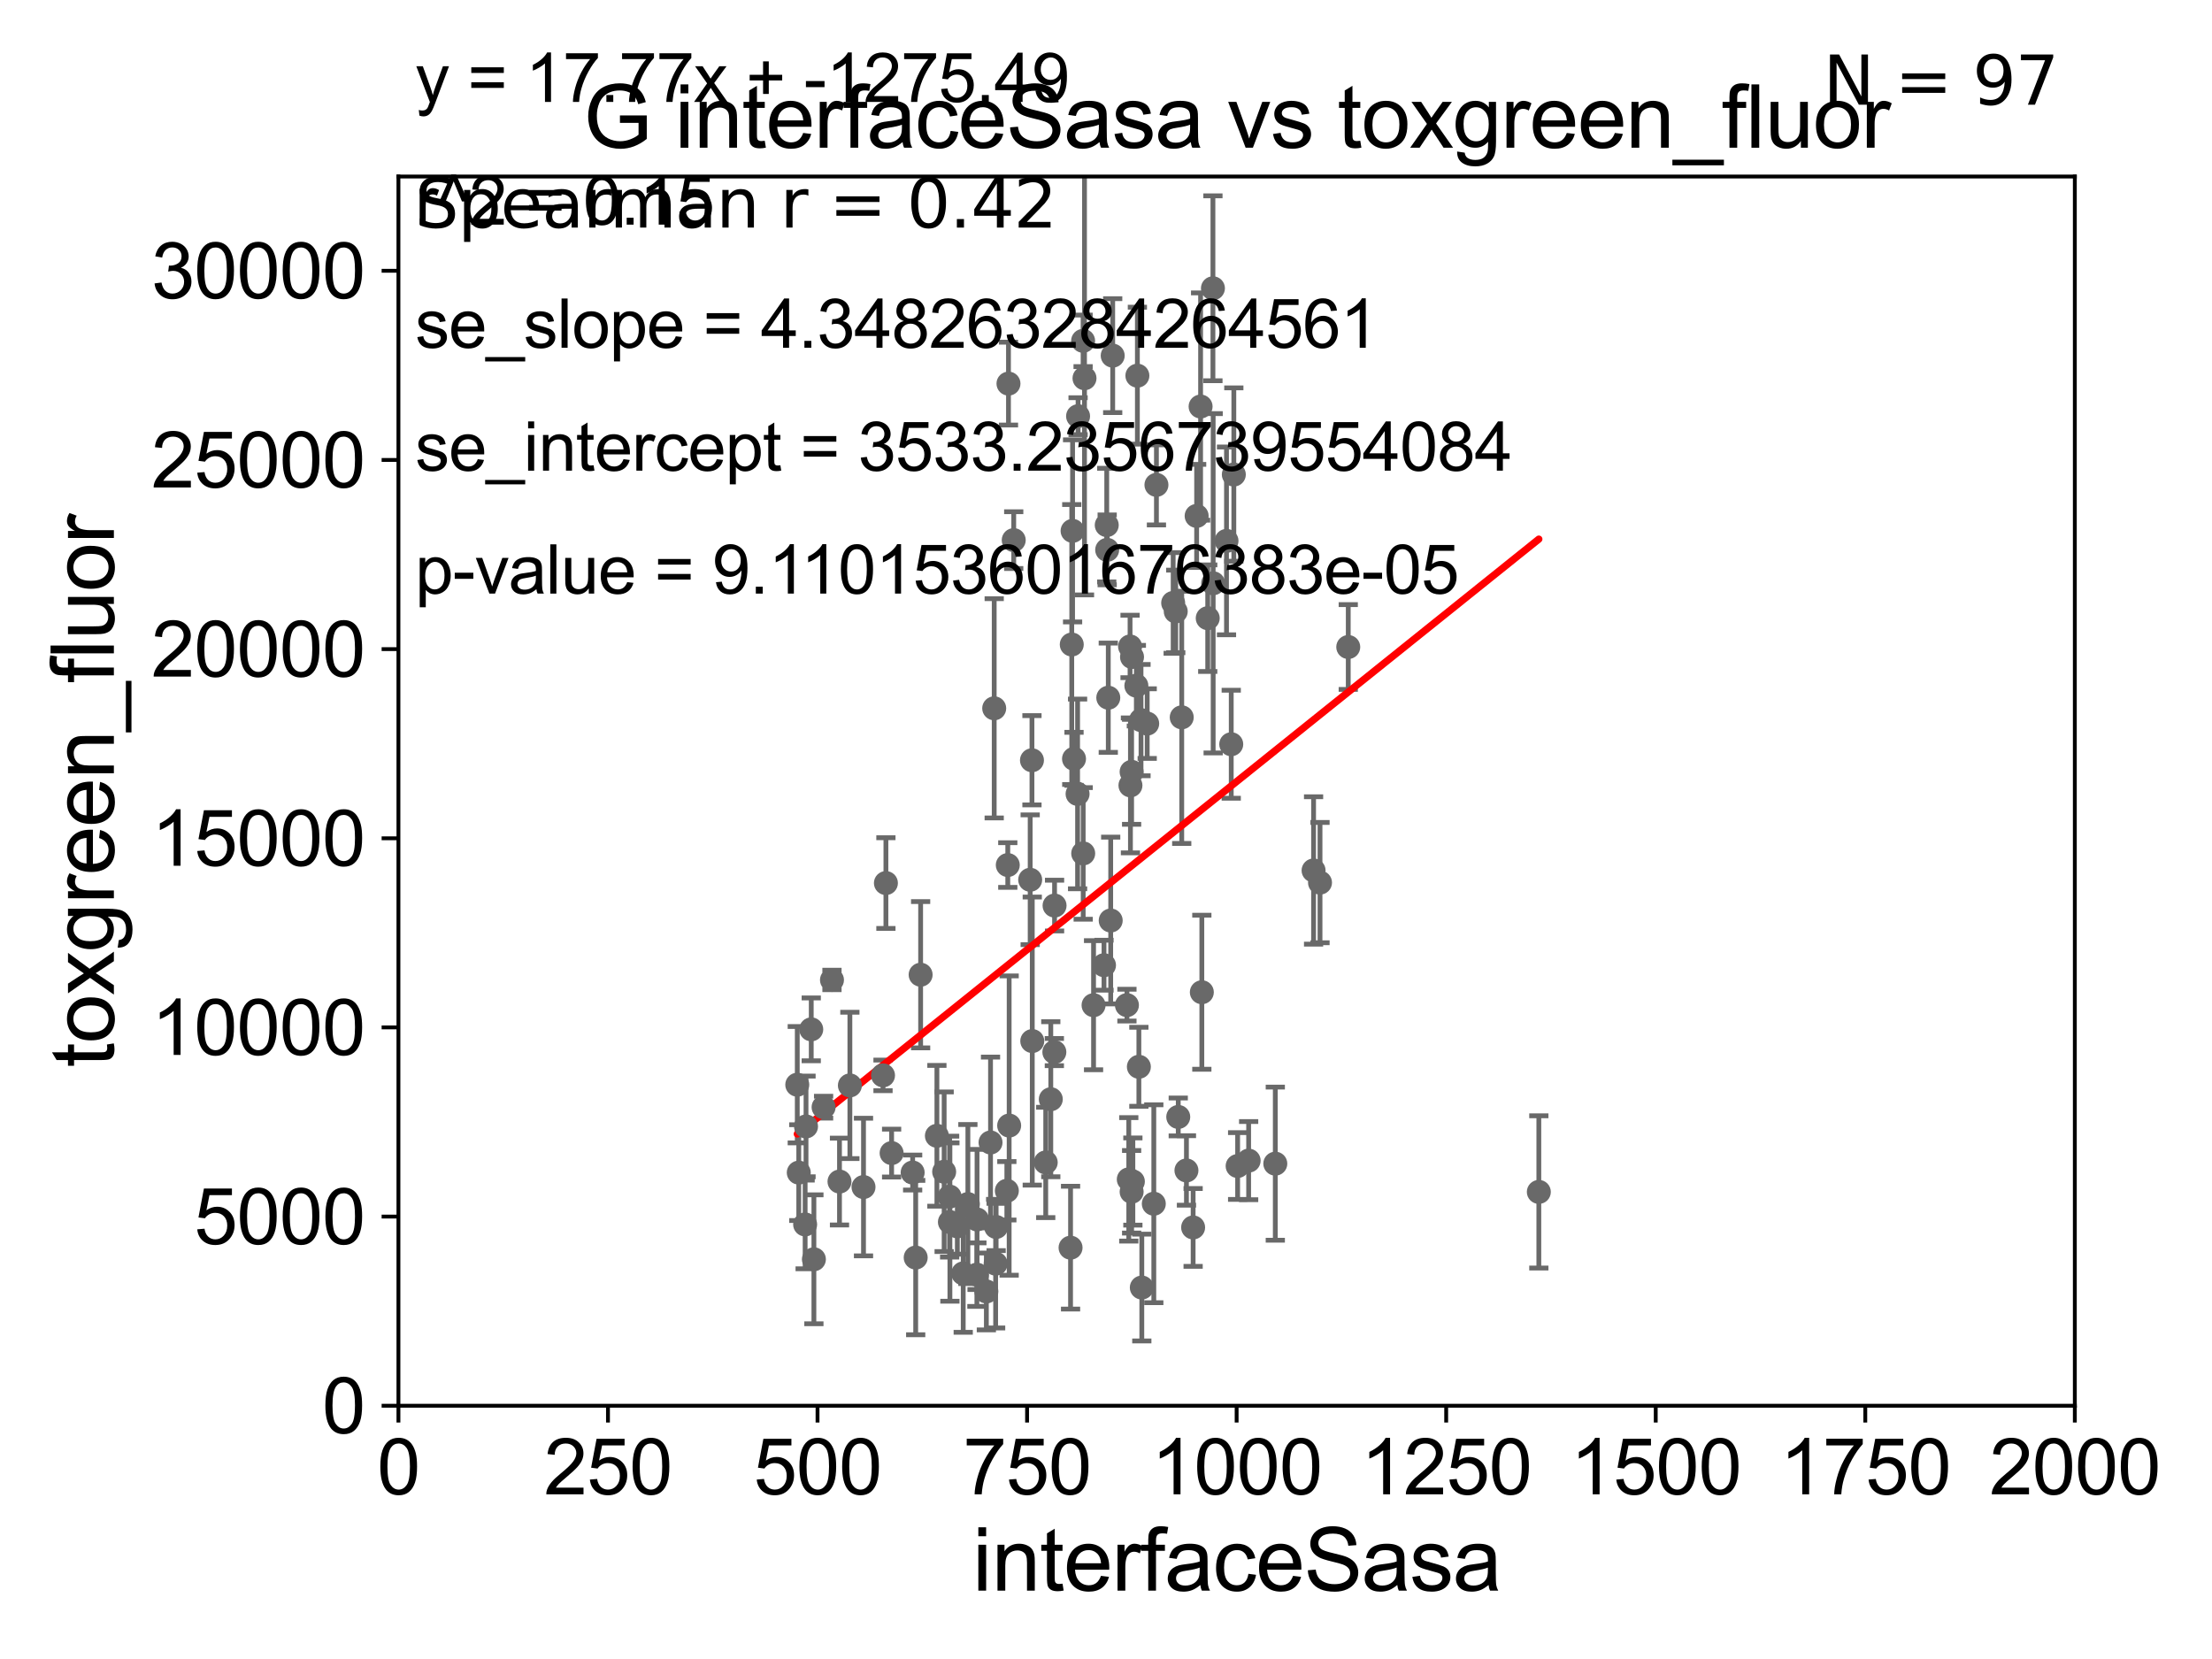 <?xml version="1.0" encoding="utf-8" standalone="no"?>
<!DOCTYPE svg PUBLIC "-//W3C//DTD SVG 1.1//EN"
  "http://www.w3.org/Graphics/SVG/1.1/DTD/svg11.dtd">
<svg xmlns:xlink="http://www.w3.org/1999/xlink" width="460.8pt" height="345.6pt" viewBox="0 0 460.8 345.6" xmlns="http://www.w3.org/2000/svg" version="1.1">
 <defs>
  <style type="text/css">*{stroke-linejoin: round; stroke-linecap: butt}</style>
 </defs>
 <g id="figure_1">
  <g id="patch_1">
   <path d="M 0 345.6 
L 460.8 345.6 
L 460.8 0 
L 0 0 
z
" style="fill: #ffffff"/>
  </g>
  <g id="axes_1">
   <g id="patch_2">
    <path d="M 83 292.84 
L 432.225 292.84 
L 432.225 36.775 
L 83 36.775 
z
" style="fill: #ffffff"/>
   </g>
   <g id="PathCollection_1">
    <defs>
     <path id="me28305ed98" d="M 0 1.118 
C 0.297 1.118 0.581 1 0.791 0.791 
C 1 0.581 1.118 0.297 1.118 0 
C 1.118 -0.297 1 -0.581 0.791 -0.791 
C 0.581 -1 0.297 -1.118 0 -1.118 
C -0.297 -1.118 -0.581 -1 -0.791 -0.791 
C -1 -0.581 -1.118 -0.297 -1.118 0 
C -1.118 0.297 -1 0.581 -0.791 0.791 
C -0.581 1 -0.297 1.118 0 1.118 
z
" style="stroke: #696969"/>
    </defs>
    <g clip-path="url(#p380a0346c7)">
     <use xlink:href="#me28305ed98" x="252.725" y="121.509" style="fill: #696969; stroke: #696969"/>
     <use xlink:href="#me28305ed98" x="203.504" y="265.53" style="fill: #696969; stroke: #696969"/>
     <use xlink:href="#me28305ed98" x="217.845" y="242.157" style="fill: #696969; stroke: #696969"/>
     <use xlink:href="#me28305ed98" x="195.173" y="236.609" style="fill: #696969; stroke: #696969"/>
     <use xlink:href="#me28305ed98" x="244.393" y="125.604" style="fill: #696969; stroke: #696969"/>
     <use xlink:href="#me28305ed98" x="199.43" y="255.473" style="fill: #696969; stroke: #696969"/>
     <use xlink:href="#me28305ed98" x="209.94" y="180.204" style="fill: #696969; stroke: #696969"/>
     <use xlink:href="#me28305ed98" x="207.511" y="255.603" style="fill: #696969; stroke: #696969"/>
     <use xlink:href="#me28305ed98" x="207.41" y="263.244" style="fill: #696969; stroke: #696969"/>
     <use xlink:href="#me28305ed98" x="230.645" y="114.543" style="fill: #696969; stroke: #696969"/>
     <use xlink:href="#me28305ed98" x="190.121" y="244.261" style="fill: #696969; stroke: #696969"/>
     <use xlink:href="#me28305ed98" x="234.761" y="209.388" style="fill: #696969; stroke: #696969"/>
     <use xlink:href="#me28305ed98" x="209.744" y="248.062" style="fill: #696969; stroke: #696969"/>
     <use xlink:href="#me28305ed98" x="196.685" y="244.096" style="fill: #696969; stroke: #696969"/>
     <use xlink:href="#me28305ed98" x="223.017" y="259.913" style="fill: #696969; stroke: #696969"/>
     <use xlink:href="#me28305ed98" x="225.65" y="177.783" style="fill: #696969; stroke: #696969"/>
     <use xlink:href="#me28305ed98" x="166.398" y="244.277" style="fill: #696969; stroke: #696969"/>
     <use xlink:href="#me28305ed98" x="250.364" y="206.701" style="fill: #696969; stroke: #696969"/>
     <use xlink:href="#me28305ed98" x="205.477" y="269.033" style="fill: #696969; stroke: #696969"/>
     <use xlink:href="#me28305ed98" x="248.55" y="255.698" style="fill: #696969; stroke: #696969"/>
     <use xlink:href="#me28305ed98" x="245.451" y="232.681" style="fill: #696969; stroke: #696969"/>
     <use xlink:href="#me28305ed98" x="191.784" y="203.052" style="fill: #696969; stroke: #696969"/>
     <use xlink:href="#me28305ed98" x="235.739" y="248.27" style="fill: #696969; stroke: #696969"/>
     <use xlink:href="#me28305ed98" x="280.866" y="134.787" style="fill: #696969; stroke: #696969"/>
     <use xlink:href="#me28305ed98" x="237.247" y="222.232" style="fill: #696969; stroke: #696969"/>
     <use xlink:href="#me28305ed98" x="235.735" y="160.788" style="fill: #696969; stroke: #696969"/>
     <use xlink:href="#me28305ed98" x="260.116" y="241.779" style="fill: #696969; stroke: #696969"/>
     <use xlink:href="#me28305ed98" x="184.551" y="183.96" style="fill: #696969; stroke: #696969"/>
     <use xlink:href="#me28305ed98" x="227.808" y="209.4" style="fill: #696969; stroke: #696969"/>
     <use xlink:href="#me28305ed98" x="173.315" y="204.143" style="fill: #696969; stroke: #696969"/>
     <use xlink:href="#me28305ed98" x="206.346" y="238" style="fill: #696969; stroke: #696969"/>
     <use xlink:href="#me28305ed98" x="265.669" y="242.412" style="fill: #696969; stroke: #696969"/>
     <use xlink:href="#me28305ed98" x="257.822" y="242.904" style="fill: #696969; stroke: #696969"/>
     <use xlink:href="#me28305ed98" x="230.876" y="145.346" style="fill: #696969; stroke: #696969"/>
     <use xlink:href="#me28305ed98" x="247.158" y="243.825" style="fill: #696969; stroke: #696969"/>
     <use xlink:href="#me28305ed98" x="223.439" y="110.59" style="fill: #696969; stroke: #696969"/>
     <use xlink:href="#me28305ed98" x="215.04" y="216.873" style="fill: #696969; stroke: #696969"/>
     <use xlink:href="#me28305ed98" x="240.359" y="250.762" style="fill: #696969; stroke: #696969"/>
     <use xlink:href="#me28305ed98" x="231.38" y="191.761" style="fill: #696969; stroke: #696969"/>
     <use xlink:href="#me28305ed98" x="214.976" y="158.377" style="fill: #696969; stroke: #696969"/>
     <use xlink:href="#me28305ed98" x="235.999" y="246.135" style="fill: #696969; stroke: #696969"/>
     <use xlink:href="#me28305ed98" x="197.883" y="254.573" style="fill: #696969; stroke: #696969"/>
     <use xlink:href="#me28305ed98" x="168.997" y="214.433" style="fill: #696969; stroke: #696969"/>
     <use xlink:href="#me28305ed98" x="200.657" y="265.272" style="fill: #696969; stroke: #696969"/>
     <use xlink:href="#me28305ed98" x="166.086" y="225.965" style="fill: #696969; stroke: #696969"/>
     <use xlink:href="#me28305ed98" x="177.046" y="226.114" style="fill: #696969; stroke: #696969"/>
     <use xlink:href="#me28305ed98" x="167.725" y="255.075" style="fill: #696969; stroke: #696969"/>
     <use xlink:href="#me28305ed98" x="174.883" y="246.141" style="fill: #696969; stroke: #696969"/>
     <use xlink:href="#me28305ed98" x="169.55" y="262.332" style="fill: #696969; stroke: #696969"/>
     <use xlink:href="#me28305ed98" x="167.909" y="234.659" style="fill: #696969; stroke: #696969"/>
     <use xlink:href="#me28305ed98" x="171.569" y="230.647" style="fill: #696969; stroke: #696969"/>
     <use xlink:href="#me28305ed98" x="190.755" y="261.975" style="fill: #696969; stroke: #696969"/>
     <use xlink:href="#me28305ed98" x="201.628" y="250.824" style="fill: #696969; stroke: #696969"/>
     <use xlink:href="#me28305ed98" x="197.827" y="249.277" style="fill: #696969; stroke: #696969"/>
     <use xlink:href="#me28305ed98" x="185.74" y="240.209" style="fill: #696969; stroke: #696969"/>
     <use xlink:href="#me28305ed98" x="203.535" y="254.037" style="fill: #696969; stroke: #696969"/>
     <use xlink:href="#me28305ed98" x="183.95" y="224.022" style="fill: #696969; stroke: #696969"/>
     <use xlink:href="#me28305ed98" x="179.885" y="247.285" style="fill: #696969; stroke: #696969"/>
     <use xlink:href="#me28305ed98" x="274.983" y="183.863" style="fill: #696969; stroke: #696969"/>
     <use xlink:href="#me28305ed98" x="320.567" y="248.297" style="fill: #696969; stroke: #696969"/>
     <use xlink:href="#me28305ed98" x="235.493" y="163.613" style="fill: #696969; stroke: #696969"/>
     <use xlink:href="#me28305ed98" x="231.796" y="74.086" style="fill: #696969; stroke: #696969"/>
     <use xlink:href="#me28305ed98" x="211.178" y="112.516" style="fill: #696969; stroke: #696969"/>
     <use xlink:href="#me28305ed98" x="251.592" y="128.779" style="fill: #696969; stroke: #696969"/>
     <use xlink:href="#me28305ed98" x="244.929" y="127.368" style="fill: #696969; stroke: #696969"/>
     <use xlink:href="#me28305ed98" x="225.63" y="71.003" style="fill: #696969; stroke: #696969"/>
     <use xlink:href="#me28305ed98" x="210.085" y="79.913" style="fill: #696969; stroke: #696969"/>
     <use xlink:href="#me28305ed98" x="235.821" y="136.865" style="fill: #696969; stroke: #696969"/>
     <use xlink:href="#me28305ed98" x="236.938" y="78.259" style="fill: #696969; stroke: #696969"/>
     <use xlink:href="#me28305ed98" x="230.555" y="109.389" style="fill: #696969; stroke: #696969"/>
     <use xlink:href="#me28305ed98" x="250.106" y="84.686" style="fill: #696969; stroke: #696969"/>
     <use xlink:href="#me28305ed98" x="225.922" y="78.794" style="fill: #696969; stroke: #696969"/>
     <use xlink:href="#me28305ed98" x="237.693" y="150.011" style="fill: #696969; stroke: #696969"/>
     <use xlink:href="#me28305ed98" x="223.268" y="134.265" style="fill: #696969; stroke: #696969"/>
     <use xlink:href="#me28305ed98" x="240.907" y="101.009" style="fill: #696969; stroke: #696969"/>
     <use xlink:href="#me28305ed98" x="246.177" y="149.433" style="fill: #696969; stroke: #696969"/>
     <use xlink:href="#me28305ed98" x="214.605" y="183.272" style="fill: #696969; stroke: #696969"/>
     <use xlink:href="#me28305ed98" x="235.411" y="134.669" style="fill: #696969; stroke: #696969"/>
     <use xlink:href="#me28305ed98" x="256.49" y="155.039" style="fill: #696969; stroke: #696969"/>
     <use xlink:href="#me28305ed98" x="249.283" y="107.477" style="fill: #696969; stroke: #696969"/>
     <use xlink:href="#me28305ed98" x="238.983" y="150.741" style="fill: #696969; stroke: #696969"/>
     <use xlink:href="#me28305ed98" x="252.676" y="60.054" style="fill: #696969; stroke: #696969"/>
     <use xlink:href="#me28305ed98" x="257.029" y="98.854" style="fill: #696969; stroke: #696969"/>
     <use xlink:href="#me28305ed98" x="219.685" y="188.648" style="fill: #696969; stroke: #696969"/>
     <use xlink:href="#me28305ed98" x="224.583" y="86.698" style="fill: #696969; stroke: #696969"/>
     <use xlink:href="#me28305ed98" x="210.226" y="234.475" style="fill: #696969; stroke: #696969"/>
     <use xlink:href="#me28305ed98" x="218.899" y="228.989" style="fill: #696969; stroke: #696969"/>
     <use xlink:href="#me28305ed98" x="273.642" y="181.333" style="fill: #696969; stroke: #696969"/>
     <use xlink:href="#me28305ed98" x="235.145" y="245.681" style="fill: #696969; stroke: #696969"/>
     <use xlink:href="#me28305ed98" x="224.48" y="165.387" style="fill: #696969; stroke: #696969"/>
     <use xlink:href="#me28305ed98" x="236.724" y="142.84" style="fill: #696969; stroke: #696969"/>
     <use xlink:href="#me28305ed98" x="223.738" y="158.076" style="fill: #696969; stroke: #696969"/>
     <use xlink:href="#me28305ed98" x="219.641" y="219.168" style="fill: #696969; stroke: #696969"/>
     <use xlink:href="#me28305ed98" x="255.503" y="112.679" style="fill: #696969; stroke: #696969"/>
     <use xlink:href="#me28305ed98" x="229.984" y="201.071" style="fill: #696969; stroke: #696969"/>
     <use xlink:href="#me28305ed98" x="207.111" y="147.554" style="fill: #696969; stroke: #696969"/>
     <use xlink:href="#me28305ed98" x="237.86" y="268.22" style="fill: #696969; stroke: #696969"/>
    </g>
   </g>
   <g id="matplotlib.axis_1">
    <g id="xtick_1">
     <g id="line2d_1">
      <defs>
       <path id="mae50b4d281" d="M 0 0 
L 0 3.5 
" style="stroke: #000000; stroke-width: 0.8"/>
      </defs>
      <g>
       <use xlink:href="#mae50b4d281" x="83" y="292.84" style="stroke: #000000; stroke-width: 0.8"/>
      </g>
     </g>
     <g id="text_1">
      <!-- 0 -->
      <g transform="translate(78.551 311.293)scale(0.16 -0.16)">
       <defs>
        <path id="ArialMT-30" d="M 266 2259 
Q 266 3072 433 3567 
Q 600 4063 929 4331 
Q 1259 4600 1759 4600 
Q 2128 4600 2406 4451 
Q 2684 4303 2865 4023 
Q 3047 3744 3150 3342 
Q 3253 2941 3253 2259 
Q 3253 1453 3087 958 
Q 2922 463 2592 192 
Q 2263 -78 1759 -78 
Q 1097 -78 719 397 
Q 266 969 266 2259 
z
M 844 2259 
Q 844 1131 1108 757 
Q 1372 384 1759 384 
Q 2147 384 2411 759 
Q 2675 1134 2675 2259 
Q 2675 3391 2411 3762 
Q 2147 4134 1753 4134 
Q 1366 4134 1134 3806 
Q 844 3388 844 2259 
z
" transform="scale(0.016)"/>
       </defs>
       <use xlink:href="#ArialMT-30"/>
      </g>
     </g>
    </g>
    <g id="xtick_2">
     <g id="line2d_2">
      <g>
       <use xlink:href="#mae50b4d281" x="126.653" y="292.84" style="stroke: #000000; stroke-width: 0.8"/>
      </g>
     </g>
     <g id="text_2">
      <!-- 250 -->
      <g transform="translate(113.307 311.293)scale(0.16 -0.16)">
       <defs>
        <path id="ArialMT-32" d="M 3222 541 
L 3222 0 
L 194 0 
Q 188 203 259 391 
Q 375 700 629 1000 
Q 884 1300 1366 1694 
Q 2113 2306 2375 2664 
Q 2638 3022 2638 3341 
Q 2638 3675 2398 3904 
Q 2159 4134 1775 4134 
Q 1369 4134 1125 3890 
Q 881 3647 878 3216 
L 300 3275 
Q 359 3922 746 4261 
Q 1134 4600 1788 4600 
Q 2447 4600 2831 4234 
Q 3216 3869 3216 3328 
Q 3216 3053 3103 2787 
Q 2991 2522 2730 2228 
Q 2469 1934 1863 1422 
Q 1356 997 1212 845 
Q 1069 694 975 541 
L 3222 541 
z
" transform="scale(0.016)"/>
        <path id="ArialMT-35" d="M 266 1200 
L 856 1250 
Q 922 819 1161 601 
Q 1400 384 1738 384 
Q 2144 384 2425 690 
Q 2706 997 2706 1503 
Q 2706 1984 2436 2262 
Q 2166 2541 1728 2541 
Q 1456 2541 1237 2417 
Q 1019 2294 894 2097 
L 366 2166 
L 809 4519 
L 3088 4519 
L 3088 3981 
L 1259 3981 
L 1013 2750 
Q 1425 3038 1878 3038 
Q 2478 3038 2890 2622 
Q 3303 2206 3303 1553 
Q 3303 931 2941 478 
Q 2500 -78 1738 -78 
Q 1113 -78 717 272 
Q 322 622 266 1200 
z
" transform="scale(0.016)"/>
       </defs>
       <use xlink:href="#ArialMT-32"/>
       <use xlink:href="#ArialMT-35" x="55.615"/>
       <use xlink:href="#ArialMT-30" x="111.23"/>
      </g>
     </g>
    </g>
    <g id="xtick_3">
     <g id="line2d_3">
      <g>
       <use xlink:href="#mae50b4d281" x="170.306" y="292.84" style="stroke: #000000; stroke-width: 0.8"/>
      </g>
     </g>
     <g id="text_3">
      <!-- 500 -->
      <g transform="translate(156.96 311.293)scale(0.16 -0.16)">
       <use xlink:href="#ArialMT-35"/>
       <use xlink:href="#ArialMT-30" x="55.615"/>
       <use xlink:href="#ArialMT-30" x="111.23"/>
      </g>
     </g>
    </g>
    <g id="xtick_4">
     <g id="line2d_4">
      <g>
       <use xlink:href="#mae50b4d281" x="213.959" y="292.84" style="stroke: #000000; stroke-width: 0.8"/>
      </g>
     </g>
     <g id="text_4">
      <!-- 750 -->
      <g transform="translate(200.613 311.293)scale(0.16 -0.16)">
       <defs>
        <path id="ArialMT-37" d="M 303 3981 
L 303 4522 
L 3269 4522 
L 3269 4084 
Q 2831 3619 2401 2847 
Q 1972 2075 1738 1259 
Q 1569 684 1522 0 
L 944 0 
Q 953 541 1156 1306 
Q 1359 2072 1739 2783 
Q 2119 3494 2547 3981 
L 303 3981 
z
" transform="scale(0.016)"/>
       </defs>
       <use xlink:href="#ArialMT-37"/>
       <use xlink:href="#ArialMT-35" x="55.615"/>
       <use xlink:href="#ArialMT-30" x="111.23"/>
      </g>
     </g>
    </g>
    <g id="xtick_5">
     <g id="line2d_5">
      <g>
       <use xlink:href="#mae50b4d281" x="257.613" y="292.84" style="stroke: #000000; stroke-width: 0.8"/>
      </g>
     </g>
     <g id="text_5">
      <!-- 1000 -->
      <g transform="translate(239.817 311.293)scale(0.16 -0.16)">
       <defs>
        <path id="ArialMT-31" d="M 2384 0 
L 1822 0 
L 1822 3584 
Q 1619 3391 1289 3197 
Q 959 3003 697 2906 
L 697 3450 
Q 1169 3672 1522 3987 
Q 1875 4303 2022 4600 
L 2384 4600 
L 2384 0 
z
" transform="scale(0.016)"/>
       </defs>
       <use xlink:href="#ArialMT-31"/>
       <use xlink:href="#ArialMT-30" x="55.615"/>
       <use xlink:href="#ArialMT-30" x="111.23"/>
       <use xlink:href="#ArialMT-30" x="166.846"/>
      </g>
     </g>
    </g>
    <g id="xtick_6">
     <g id="line2d_6">
      <g>
       <use xlink:href="#mae50b4d281" x="301.266" y="292.84" style="stroke: #000000; stroke-width: 0.8"/>
      </g>
     </g>
     <g id="text_6">
      <!-- 1250 -->
      <g transform="translate(283.471 311.293)scale(0.16 -0.16)">
       <use xlink:href="#ArialMT-31"/>
       <use xlink:href="#ArialMT-32" x="55.615"/>
       <use xlink:href="#ArialMT-35" x="111.23"/>
       <use xlink:href="#ArialMT-30" x="166.846"/>
      </g>
     </g>
    </g>
    <g id="xtick_7">
     <g id="line2d_7">
      <g>
       <use xlink:href="#mae50b4d281" x="344.919" y="292.84" style="stroke: #000000; stroke-width: 0.8"/>
      </g>
     </g>
     <g id="text_7">
      <!-- 1500 -->
      <g transform="translate(327.124 311.293)scale(0.16 -0.16)">
       <use xlink:href="#ArialMT-31"/>
       <use xlink:href="#ArialMT-35" x="55.615"/>
       <use xlink:href="#ArialMT-30" x="111.23"/>
       <use xlink:href="#ArialMT-30" x="166.846"/>
      </g>
     </g>
    </g>
    <g id="xtick_8">
     <g id="line2d_8">
      <g>
       <use xlink:href="#mae50b4d281" x="388.572" y="292.84" style="stroke: #000000; stroke-width: 0.8"/>
      </g>
     </g>
     <g id="text_8">
      <!-- 1750 -->
      <g transform="translate(370.777 311.293)scale(0.16 -0.16)">
       <use xlink:href="#ArialMT-31"/>
       <use xlink:href="#ArialMT-37" x="55.615"/>
       <use xlink:href="#ArialMT-35" x="111.23"/>
       <use xlink:href="#ArialMT-30" x="166.846"/>
      </g>
     </g>
    </g>
    <g id="xtick_9">
     <g id="line2d_9">
      <g>
       <use xlink:href="#mae50b4d281" x="432.225" y="292.84" style="stroke: #000000; stroke-width: 0.8"/>
      </g>
     </g>
     <g id="text_9">
      <!-- 2000 -->
      <g transform="translate(414.43 311.293)scale(0.16 -0.16)">
       <use xlink:href="#ArialMT-32"/>
       <use xlink:href="#ArialMT-30" x="55.615"/>
       <use xlink:href="#ArialMT-30" x="111.23"/>
       <use xlink:href="#ArialMT-30" x="166.846"/>
      </g>
     </g>
    </g>
    <g id="text_10">
     <!-- interfaceSasa -->
     <g transform="translate(202.583 331.357)scale(0.18 -0.18)">
      <defs>
       <path id="ArialMT-69" d="M 425 3934 
L 425 4581 
L 988 4581 
L 988 3934 
L 425 3934 
z
M 425 0 
L 425 3319 
L 988 3319 
L 988 0 
L 425 0 
z
" transform="scale(0.016)"/>
       <path id="ArialMT-6e" d="M 422 0 
L 422 3319 
L 928 3319 
L 928 2847 
Q 1294 3394 1984 3394 
Q 2284 3394 2536 3286 
Q 2788 3178 2913 3003 
Q 3038 2828 3088 2588 
Q 3119 2431 3119 2041 
L 3119 0 
L 2556 0 
L 2556 2019 
Q 2556 2363 2490 2533 
Q 2425 2703 2258 2804 
Q 2091 2906 1866 2906 
Q 1506 2906 1245 2678 
Q 984 2450 984 1813 
L 984 0 
L 422 0 
z
" transform="scale(0.016)"/>
       <path id="ArialMT-74" d="M 1650 503 
L 1731 6 
Q 1494 -44 1306 -44 
Q 1000 -44 831 53 
Q 663 150 594 308 
Q 525 466 525 972 
L 525 2881 
L 113 2881 
L 113 3319 
L 525 3319 
L 525 4141 
L 1084 4478 
L 1084 3319 
L 1650 3319 
L 1650 2881 
L 1084 2881 
L 1084 941 
Q 1084 700 1114 631 
Q 1144 563 1211 522 
Q 1278 481 1403 481 
Q 1497 481 1650 503 
z
" transform="scale(0.016)"/>
       <path id="ArialMT-65" d="M 2694 1069 
L 3275 997 
Q 3138 488 2766 206 
Q 2394 -75 1816 -75 
Q 1088 -75 661 373 
Q 234 822 234 1631 
Q 234 2469 665 2931 
Q 1097 3394 1784 3394 
Q 2450 3394 2872 2941 
Q 3294 2488 3294 1666 
Q 3294 1616 3291 1516 
L 816 1516 
Q 847 969 1125 678 
Q 1403 388 1819 388 
Q 2128 388 2347 550 
Q 2566 713 2694 1069 
z
M 847 1978 
L 2700 1978 
Q 2663 2397 2488 2606 
Q 2219 2931 1791 2931 
Q 1403 2931 1139 2672 
Q 875 2413 847 1978 
z
" transform="scale(0.016)"/>
       <path id="ArialMT-72" d="M 416 0 
L 416 3319 
L 922 3319 
L 922 2816 
Q 1116 3169 1280 3281 
Q 1444 3394 1641 3394 
Q 1925 3394 2219 3213 
L 2025 2691 
Q 1819 2813 1613 2813 
Q 1428 2813 1281 2702 
Q 1134 2591 1072 2394 
Q 978 2094 978 1738 
L 978 0 
L 416 0 
z
" transform="scale(0.016)"/>
       <path id="ArialMT-66" d="M 556 0 
L 556 2881 
L 59 2881 
L 59 3319 
L 556 3319 
L 556 3672 
Q 556 4006 616 4169 
Q 697 4388 901 4523 
Q 1106 4659 1475 4659 
Q 1713 4659 2000 4603 
L 1916 4113 
Q 1741 4144 1584 4144 
Q 1328 4144 1222 4034 
Q 1116 3925 1116 3625 
L 1116 3319 
L 1763 3319 
L 1763 2881 
L 1116 2881 
L 1116 0 
L 556 0 
z
" transform="scale(0.016)"/>
       <path id="ArialMT-61" d="M 2588 409 
Q 2275 144 1986 34 
Q 1697 -75 1366 -75 
Q 819 -75 525 192 
Q 231 459 231 875 
Q 231 1119 342 1320 
Q 453 1522 633 1644 
Q 813 1766 1038 1828 
Q 1203 1872 1538 1913 
Q 2219 1994 2541 2106 
Q 2544 2222 2544 2253 
Q 2544 2597 2384 2738 
Q 2169 2928 1744 2928 
Q 1347 2928 1158 2789 
Q 969 2650 878 2297 
L 328 2372 
Q 403 2725 575 2942 
Q 747 3159 1072 3276 
Q 1397 3394 1825 3394 
Q 2250 3394 2515 3294 
Q 2781 3194 2906 3042 
Q 3031 2891 3081 2659 
Q 3109 2516 3109 2141 
L 3109 1391 
Q 3109 606 3145 398 
Q 3181 191 3288 0 
L 2700 0 
Q 2613 175 2588 409 
z
M 2541 1666 
Q 2234 1541 1622 1453 
Q 1275 1403 1131 1340 
Q 988 1278 909 1158 
Q 831 1038 831 891 
Q 831 666 1001 516 
Q 1172 366 1500 366 
Q 1825 366 2078 508 
Q 2331 650 2450 897 
Q 2541 1088 2541 1459 
L 2541 1666 
z
" transform="scale(0.016)"/>
       <path id="ArialMT-63" d="M 2588 1216 
L 3141 1144 
Q 3050 572 2676 248 
Q 2303 -75 1759 -75 
Q 1078 -75 664 370 
Q 250 816 250 1647 
Q 250 2184 428 2587 
Q 606 2991 970 3192 
Q 1334 3394 1763 3394 
Q 2303 3394 2647 3120 
Q 2991 2847 3088 2344 
L 2541 2259 
Q 2463 2594 2264 2762 
Q 2066 2931 1784 2931 
Q 1359 2931 1093 2626 
Q 828 2322 828 1663 
Q 828 994 1084 691 
Q 1341 388 1753 388 
Q 2084 388 2306 591 
Q 2528 794 2588 1216 
z
" transform="scale(0.016)"/>
       <path id="ArialMT-53" d="M 288 1472 
L 859 1522 
Q 900 1178 1048 958 
Q 1197 738 1509 602 
Q 1822 466 2213 466 
Q 2559 466 2825 569 
Q 3091 672 3220 851 
Q 3350 1031 3350 1244 
Q 3350 1459 3225 1620 
Q 3100 1781 2813 1891 
Q 2628 1963 1997 2114 
Q 1366 2266 1113 2400 
Q 784 2572 623 2826 
Q 463 3081 463 3397 
Q 463 3744 659 4045 
Q 856 4347 1234 4503 
Q 1613 4659 2075 4659 
Q 2584 4659 2973 4495 
Q 3363 4331 3572 4012 
Q 3781 3694 3797 3291 
L 3216 3247 
Q 3169 3681 2898 3903 
Q 2628 4125 2100 4125 
Q 1550 4125 1298 3923 
Q 1047 3722 1047 3438 
Q 1047 3191 1225 3031 
Q 1400 2872 2139 2705 
Q 2878 2538 3153 2413 
Q 3553 2228 3743 1945 
Q 3934 1663 3934 1294 
Q 3934 928 3725 604 
Q 3516 281 3123 101 
Q 2731 -78 2241 -78 
Q 1619 -78 1198 103 
Q 778 284 539 648 
Q 300 1013 288 1472 
z
" transform="scale(0.016)"/>
       <path id="ArialMT-73" d="M 197 991 
L 753 1078 
Q 800 744 1014 566 
Q 1228 388 1613 388 
Q 2000 388 2187 545 
Q 2375 703 2375 916 
Q 2375 1106 2209 1216 
Q 2094 1291 1634 1406 
Q 1016 1563 777 1677 
Q 538 1791 414 1992 
Q 291 2194 291 2438 
Q 291 2659 392 2848 
Q 494 3038 669 3163 
Q 800 3259 1026 3326 
Q 1253 3394 1513 3394 
Q 1903 3394 2198 3281 
Q 2494 3169 2634 2976 
Q 2775 2784 2828 2463 
L 2278 2388 
Q 2241 2644 2061 2787 
Q 1881 2931 1553 2931 
Q 1166 2931 1000 2803 
Q 834 2675 834 2503 
Q 834 2394 903 2306 
Q 972 2216 1119 2156 
Q 1203 2125 1616 2013 
Q 2213 1853 2448 1751 
Q 2684 1650 2818 1456 
Q 2953 1263 2953 975 
Q 2953 694 2789 445 
Q 2625 197 2315 61 
Q 2006 -75 1616 -75 
Q 969 -75 630 194 
Q 291 463 197 991 
z
" transform="scale(0.016)"/>
      </defs>
      <use xlink:href="#ArialMT-69"/>
      <use xlink:href="#ArialMT-6e" x="22.217"/>
      <use xlink:href="#ArialMT-74" x="77.832"/>
      <use xlink:href="#ArialMT-65" x="105.615"/>
      <use xlink:href="#ArialMT-72" x="161.23"/>
      <use xlink:href="#ArialMT-66" x="194.531"/>
      <use xlink:href="#ArialMT-61" x="222.314"/>
      <use xlink:href="#ArialMT-63" x="277.93"/>
      <use xlink:href="#ArialMT-65" x="327.93"/>
      <use xlink:href="#ArialMT-53" x="383.545"/>
      <use xlink:href="#ArialMT-61" x="450.244"/>
      <use xlink:href="#ArialMT-73" x="505.859"/>
      <use xlink:href="#ArialMT-61" x="555.859"/>
     </g>
    </g>
   </g>
   <g id="matplotlib.axis_2">
    <g id="ytick_1">
     <g id="line2d_10">
      <defs>
       <path id="m997a824d61" d="M 0 0 
L -3.5 0 
" style="stroke: #000000; stroke-width: 0.8"/>
      </defs>
      <g>
       <use xlink:href="#m997a824d61" x="83" y="292.84" style="stroke: #000000; stroke-width: 0.8"/>
      </g>
     </g>
     <g id="text_11">
      <!-- 0 -->
      <g transform="translate(67.103 298.566)scale(0.16 -0.16)">
       <use xlink:href="#ArialMT-30"/>
      </g>
     </g>
    </g>
    <g id="ytick_2">
     <g id="line2d_11">
      <g>
       <use xlink:href="#m997a824d61" x="83" y="253.435" style="stroke: #000000; stroke-width: 0.8"/>
      </g>
     </g>
     <g id="text_12">
      <!-- 5000 -->
      <g transform="translate(40.41 259.162)scale(0.16 -0.16)">
       <use xlink:href="#ArialMT-35"/>
       <use xlink:href="#ArialMT-30" x="55.615"/>
       <use xlink:href="#ArialMT-30" x="111.23"/>
       <use xlink:href="#ArialMT-30" x="166.846"/>
      </g>
     </g>
    </g>
    <g id="ytick_3">
     <g id="line2d_12">
      <g>
       <use xlink:href="#m997a824d61" x="83" y="214.031" style="stroke: #000000; stroke-width: 0.8"/>
      </g>
     </g>
     <g id="text_13">
      <!-- 10000 -->
      <g transform="translate(31.512 219.757)scale(0.16 -0.16)">
       <use xlink:href="#ArialMT-31"/>
       <use xlink:href="#ArialMT-30" x="55.615"/>
       <use xlink:href="#ArialMT-30" x="111.23"/>
       <use xlink:href="#ArialMT-30" x="166.846"/>
       <use xlink:href="#ArialMT-30" x="222.461"/>
      </g>
     </g>
    </g>
    <g id="ytick_4">
     <g id="line2d_13">
      <g>
       <use xlink:href="#m997a824d61" x="83" y="174.626" style="stroke: #000000; stroke-width: 0.8"/>
      </g>
     </g>
     <g id="text_14">
      <!-- 15000 -->
      <g transform="translate(31.512 180.352)scale(0.16 -0.16)">
       <use xlink:href="#ArialMT-31"/>
       <use xlink:href="#ArialMT-35" x="55.615"/>
       <use xlink:href="#ArialMT-30" x="111.23"/>
       <use xlink:href="#ArialMT-30" x="166.846"/>
       <use xlink:href="#ArialMT-30" x="222.461"/>
      </g>
     </g>
    </g>
    <g id="ytick_5">
     <g id="line2d_14">
      <g>
       <use xlink:href="#m997a824d61" x="83" y="135.221" style="stroke: #000000; stroke-width: 0.8"/>
      </g>
     </g>
     <g id="text_15">
      <!-- 20000 -->
      <g transform="translate(31.512 140.948)scale(0.16 -0.16)">
       <use xlink:href="#ArialMT-32"/>
       <use xlink:href="#ArialMT-30" x="55.615"/>
       <use xlink:href="#ArialMT-30" x="111.23"/>
       <use xlink:href="#ArialMT-30" x="166.846"/>
       <use xlink:href="#ArialMT-30" x="222.461"/>
      </g>
     </g>
    </g>
    <g id="ytick_6">
     <g id="line2d_15">
      <g>
       <use xlink:href="#m997a824d61" x="83" y="95.817" style="stroke: #000000; stroke-width: 0.8"/>
      </g>
     </g>
     <g id="text_16">
      <!-- 25000 -->
      <g transform="translate(31.512 101.543)scale(0.16 -0.16)">
       <use xlink:href="#ArialMT-32"/>
       <use xlink:href="#ArialMT-35" x="55.615"/>
       <use xlink:href="#ArialMT-30" x="111.23"/>
       <use xlink:href="#ArialMT-30" x="166.846"/>
       <use xlink:href="#ArialMT-30" x="222.461"/>
      </g>
     </g>
    </g>
    <g id="ytick_7">
     <g id="line2d_16">
      <g>
       <use xlink:href="#m997a824d61" x="83" y="56.412" style="stroke: #000000; stroke-width: 0.8"/>
      </g>
     </g>
     <g id="text_17">
      <!-- 30000 -->
      <g transform="translate(31.512 62.138)scale(0.16 -0.16)">
       <defs>
        <path id="ArialMT-33" d="M 269 1209 
L 831 1284 
Q 928 806 1161 595 
Q 1394 384 1728 384 
Q 2125 384 2398 659 
Q 2672 934 2672 1341 
Q 2672 1728 2419 1979 
Q 2166 2231 1775 2231 
Q 1616 2231 1378 2169 
L 1441 2663 
Q 1497 2656 1531 2656 
Q 1891 2656 2178 2843 
Q 2466 3031 2466 3422 
Q 2466 3731 2256 3934 
Q 2047 4138 1716 4138 
Q 1388 4138 1169 3931 
Q 950 3725 888 3313 
L 325 3413 
Q 428 3978 793 4289 
Q 1159 4600 1703 4600 
Q 2078 4600 2393 4439 
Q 2709 4278 2876 4000 
Q 3044 3722 3044 3409 
Q 3044 3113 2884 2869 
Q 2725 2625 2413 2481 
Q 2819 2388 3044 2092 
Q 3269 1797 3269 1353 
Q 3269 753 2831 336 
Q 2394 -81 1725 -81 
Q 1122 -81 723 278 
Q 325 638 269 1209 
z
" transform="scale(0.016)"/>
       </defs>
       <use xlink:href="#ArialMT-33"/>
       <use xlink:href="#ArialMT-30" x="55.615"/>
       <use xlink:href="#ArialMT-30" x="111.23"/>
       <use xlink:href="#ArialMT-30" x="166.846"/>
       <use xlink:href="#ArialMT-30" x="222.461"/>
      </g>
     </g>
    </g>
    <g id="text_18">
     <!-- toxgreen_fluor -->
     <g transform="translate(23.724 222.34)rotate(-90)scale(0.18 -0.18)">
      <defs>
       <path id="ArialMT-6f" d="M 213 1659 
Q 213 2581 725 3025 
Q 1153 3394 1769 3394 
Q 2453 3394 2887 2945 
Q 3322 2497 3322 1706 
Q 3322 1066 3130 698 
Q 2938 331 2570 128 
Q 2203 -75 1769 -75 
Q 1072 -75 642 372 
Q 213 819 213 1659 
z
M 791 1659 
Q 791 1022 1069 705 
Q 1347 388 1769 388 
Q 2188 388 2466 706 
Q 2744 1025 2744 1678 
Q 2744 2294 2464 2611 
Q 2184 2928 1769 2928 
Q 1347 2928 1069 2612 
Q 791 2297 791 1659 
z
" transform="scale(0.016)"/>
       <path id="ArialMT-78" d="M 47 0 
L 1259 1725 
L 138 3319 
L 841 3319 
L 1350 2541 
Q 1494 2319 1581 2169 
Q 1719 2375 1834 2534 
L 2394 3319 
L 3066 3319 
L 1919 1756 
L 3153 0 
L 2463 0 
L 1781 1031 
L 1600 1309 
L 728 0 
L 47 0 
z
" transform="scale(0.016)"/>
       <path id="ArialMT-67" d="M 319 -275 
L 866 -356 
Q 900 -609 1056 -725 
Q 1266 -881 1628 -881 
Q 2019 -881 2231 -725 
Q 2444 -569 2519 -288 
Q 2563 -116 2559 434 
Q 2191 0 1641 0 
Q 956 0 581 494 
Q 206 988 206 1678 
Q 206 2153 378 2554 
Q 550 2956 876 3175 
Q 1203 3394 1644 3394 
Q 2231 3394 2613 2919 
L 2613 3319 
L 3131 3319 
L 3131 450 
Q 3131 -325 2973 -648 
Q 2816 -972 2473 -1159 
Q 2131 -1347 1631 -1347 
Q 1038 -1347 672 -1080 
Q 306 -813 319 -275 
z
M 784 1719 
Q 784 1066 1043 766 
Q 1303 466 1694 466 
Q 2081 466 2343 764 
Q 2606 1063 2606 1700 
Q 2606 2309 2336 2618 
Q 2066 2928 1684 2928 
Q 1309 2928 1046 2623 
Q 784 2319 784 1719 
z
" transform="scale(0.016)"/>
       <path id="ArialMT-5f" d="M -97 -1272 
L -97 -866 
L 3631 -866 
L 3631 -1272 
L -97 -1272 
z
" transform="scale(0.016)"/>
       <path id="ArialMT-6c" d="M 409 0 
L 409 4581 
L 972 4581 
L 972 0 
L 409 0 
z
" transform="scale(0.016)"/>
       <path id="ArialMT-75" d="M 2597 0 
L 2597 488 
Q 2209 -75 1544 -75 
Q 1250 -75 995 37 
Q 741 150 617 320 
Q 494 491 444 738 
Q 409 903 409 1263 
L 409 3319 
L 972 3319 
L 972 1478 
Q 972 1038 1006 884 
Q 1059 663 1231 536 
Q 1403 409 1656 409 
Q 1909 409 2131 539 
Q 2353 669 2445 892 
Q 2538 1116 2538 1541 
L 2538 3319 
L 3100 3319 
L 3100 0 
L 2597 0 
z
" transform="scale(0.016)"/>
      </defs>
      <use xlink:href="#ArialMT-74"/>
      <use xlink:href="#ArialMT-6f" x="27.783"/>
      <use xlink:href="#ArialMT-78" x="83.398"/>
      <use xlink:href="#ArialMT-67" x="133.398"/>
      <use xlink:href="#ArialMT-72" x="189.014"/>
      <use xlink:href="#ArialMT-65" x="222.314"/>
      <use xlink:href="#ArialMT-65" x="277.93"/>
      <use xlink:href="#ArialMT-6e" x="333.545"/>
      <use xlink:href="#ArialMT-5f" x="389.16"/>
      <use xlink:href="#ArialMT-66" x="444.775"/>
      <use xlink:href="#ArialMT-6c" x="472.559"/>
      <use xlink:href="#ArialMT-75" x="494.775"/>
      <use xlink:href="#ArialMT-6f" x="550.391"/>
      <use xlink:href="#ArialMT-72" x="606.006"/>
     </g>
    </g>
   </g>
   <g id="LineCollection_1">
    <path d="M 252.725 156.853 
L 252.725 86.165 
" clip-path="url(#p380a0346c7)" style="fill: none; stroke: #696969"/>
    <path d="M 203.504 272.148 
L 203.504 258.911 
" clip-path="url(#p380a0346c7)" style="fill: none; stroke: #696969"/>
    <path d="M 217.845 253.647 
L 217.845 230.666 
" clip-path="url(#p380a0346c7)" style="fill: none; stroke: #696969"/>
    <path d="M 195.173 251.274 
L 195.173 221.944 
" clip-path="url(#p380a0346c7)" style="fill: none; stroke: #696969"/>
    <path d="M 244.393 136.09 
L 244.393 115.117 
" clip-path="url(#p380a0346c7)" style="fill: none; stroke: #696969"/>
    <path d="M 199.43 261.269 
L 199.43 249.676 
" clip-path="url(#p380a0346c7)" style="fill: none; stroke: #696969"/>
    <path d="M 209.94 184.856 
L 209.94 175.551 
" clip-path="url(#p380a0346c7)" style="fill: none; stroke: #696969"/>
    <path d="M 207.511 260.527 
L 207.511 250.679 
" clip-path="url(#p380a0346c7)" style="fill: none; stroke: #696969"/>
    <path d="M 207.41 276.639 
L 207.41 249.848 
" clip-path="url(#p380a0346c7)" style="fill: none; stroke: #696969"/>
    <path d="M 230.645 121.822 
L 230.645 107.264 
" clip-path="url(#p380a0346c7)" style="fill: none; stroke: #696969"/>
    <path d="M 190.121 247.901 
L 190.121 240.621 
" clip-path="url(#p380a0346c7)" style="fill: none; stroke: #696969"/>
    <path d="M 234.761 212.701 
L 234.761 206.076 
" clip-path="url(#p380a0346c7)" style="fill: none; stroke: #696969"/>
    <path d="M 209.744 254.149 
L 209.744 241.976 
" clip-path="url(#p380a0346c7)" style="fill: none; stroke: #696969"/>
    <path d="M 196.685 260.72 
L 196.685 227.471 
" clip-path="url(#p380a0346c7)" style="fill: none; stroke: #696969"/>
    <path d="M 223.017 272.705 
L 223.017 247.12 
" clip-path="url(#p380a0346c7)" style="fill: none; stroke: #696969"/>
    <path d="M 225.65 191.488 
L 225.65 164.077 
" clip-path="url(#p380a0346c7)" style="fill: none; stroke: #696969"/>
    <path d="M 166.398 254.255 
L 166.398 234.299 
" clip-path="url(#p380a0346c7)" style="fill: none; stroke: #696969"/>
    <path d="M 250.364 222.743 
L 250.364 190.658 
" clip-path="url(#p380a0346c7)" style="fill: none; stroke: #696969"/>
    <path d="M 205.477 277.041 
L 205.477 261.025 
" clip-path="url(#p380a0346c7)" style="fill: none; stroke: #696969"/>
    <path d="M 248.55 263.806 
L 248.55 247.59 
" clip-path="url(#p380a0346c7)" style="fill: none; stroke: #696969"/>
    <path d="M 245.451 236.627 
L 245.451 228.734 
" clip-path="url(#p380a0346c7)" style="fill: none; stroke: #696969"/>
    <path d="M 191.784 218.291 
L 191.784 187.812 
" clip-path="url(#p380a0346c7)" style="fill: none; stroke: #696969"/>
    <path d="M 235.739 256.868 
L 235.739 239.671 
" clip-path="url(#p380a0346c7)" style="fill: none; stroke: #696969"/>
    <path d="M 280.866 143.62 
L 280.866 125.954 
" clip-path="url(#p380a0346c7)" style="fill: none; stroke: #696969"/>
    <path d="M 237.247 230.461 
L 237.247 214.002 
" clip-path="url(#p380a0346c7)" style="fill: none; stroke: #696969"/>
    <path d="M 235.735 171.716 
L 235.735 149.86 
" clip-path="url(#p380a0346c7)" style="fill: none; stroke: #696969"/>
    <path d="M 260.116 249.921 
L 260.116 233.637 
" clip-path="url(#p380a0346c7)" style="fill: none; stroke: #696969"/>
    <path d="M 184.551 193.404 
L 184.551 174.516 
" clip-path="url(#p380a0346c7)" style="fill: none; stroke: #696969"/>
    <path d="M 227.808 222.85 
L 227.808 195.951 
" clip-path="url(#p380a0346c7)" style="fill: none; stroke: #696969"/>
    <path d="M 173.315 206.174 
L 173.315 202.111 
" clip-path="url(#p380a0346c7)" style="fill: none; stroke: #696969"/>
    <path d="M 206.346 255.789 
L 206.346 220.212 
" clip-path="url(#p380a0346c7)" style="fill: none; stroke: #696969"/>
    <path d="M 265.669 258.361 
L 265.669 226.464 
" clip-path="url(#p380a0346c7)" style="fill: none; stroke: #696969"/>
    <path d="M 257.822 249.861 
L 257.822 235.947 
" clip-path="url(#p380a0346c7)" style="fill: none; stroke: #696969"/>
    <path d="M 230.876 156.728 
L 230.876 133.963 
" clip-path="url(#p380a0346c7)" style="fill: none; stroke: #696969"/>
    <path d="M 247.158 251.06 
L 247.158 236.589 
" clip-path="url(#p380a0346c7)" style="fill: none; stroke: #696969"/>
    <path d="M 223.439 129.558 
L 223.439 91.623 
" clip-path="url(#p380a0346c7)" style="fill: none; stroke: #696969"/>
    <path d="M 215.04 246.877 
L 215.04 186.868 
" clip-path="url(#p380a0346c7)" style="fill: none; stroke: #696969"/>
    <path d="M 240.359 271.373 
L 240.359 230.15 
" clip-path="url(#p380a0346c7)" style="fill: none; stroke: #696969"/>
    <path d="M 231.38 209.131 
L 231.38 174.391 
" clip-path="url(#p380a0346c7)" style="fill: none; stroke: #696969"/>
    <path d="M 214.976 167.675 
L 214.976 149.078 
" clip-path="url(#p380a0346c7)" style="fill: none; stroke: #696969"/>
    <path d="M 235.999 255.212 
L 235.999 237.057 
" clip-path="url(#p380a0346c7)" style="fill: none; stroke: #696969"/>
    <path d="M 197.883 271.067 
L 197.883 238.08 
" clip-path="url(#p380a0346c7)" style="fill: none; stroke: #696969"/>
    <path d="M 168.997 220.979 
L 168.997 207.887 
" clip-path="url(#p380a0346c7)" style="fill: none; stroke: #696969"/>
    <path d="M 200.657 277.542 
L 200.657 253.001 
" clip-path="url(#p380a0346c7)" style="fill: none; stroke: #696969"/>
    <path d="M 166.086 238.085 
L 166.086 213.846 
" clip-path="url(#p380a0346c7)" style="fill: none; stroke: #696969"/>
    <path d="M 177.046 241.355 
L 177.046 210.872 
" clip-path="url(#p380a0346c7)" style="fill: none; stroke: #696969"/>
    <path d="M 167.725 264.312 
L 167.725 245.838 
" clip-path="url(#p380a0346c7)" style="fill: none; stroke: #696969"/>
    <path d="M 174.883 255.187 
L 174.883 237.096 
" clip-path="url(#p380a0346c7)" style="fill: none; stroke: #696969"/>
    <path d="M 169.55 275.758 
L 169.55 248.906 
" clip-path="url(#p380a0346c7)" style="fill: none; stroke: #696969"/>
    <path d="M 167.909 245.147 
L 167.909 224.171 
" clip-path="url(#p380a0346c7)" style="fill: none; stroke: #696969"/>
    <path d="M 171.569 232.928 
L 171.569 228.365 
" clip-path="url(#p380a0346c7)" style="fill: none; stroke: #696969"/>
    <path d="M 190.755 278.053 
L 190.755 245.896 
" clip-path="url(#p380a0346c7)" style="fill: none; stroke: #696969"/>
    <path d="M 201.628 267.388 
L 201.628 234.26 
" clip-path="url(#p380a0346c7)" style="fill: none; stroke: #696969"/>
    <path d="M 197.827 261.868 
L 197.827 236.686 
" clip-path="url(#p380a0346c7)" style="fill: none; stroke: #696969"/>
    <path d="M 185.74 245.196 
L 185.74 235.223 
" clip-path="url(#p380a0346c7)" style="fill: none; stroke: #696969"/>
    <path d="M 203.535 268.638 
L 203.535 239.436 
" clip-path="url(#p380a0346c7)" style="fill: none; stroke: #696969"/>
    <path d="M 183.95 227.21 
L 183.95 220.833 
" clip-path="url(#p380a0346c7)" style="fill: none; stroke: #696969"/>
    <path d="M 179.885 261.621 
L 179.885 232.949 
" clip-path="url(#p380a0346c7)" style="fill: none; stroke: #696969"/>
    <path d="M 274.983 196.395 
L 274.983 171.332 
" clip-path="url(#p380a0346c7)" style="fill: none; stroke: #696969"/>
    <path d="M 320.567 264.155 
L 320.567 232.44 
" clip-path="url(#p380a0346c7)" style="fill: none; stroke: #696969"/>
    <path d="M 235.493 177.668 
L 235.493 149.557 
" clip-path="url(#p380a0346c7)" style="fill: none; stroke: #696969"/>
    <path d="M 231.796 85.949 
L 231.796 62.223 
" clip-path="url(#p380a0346c7)" style="fill: none; stroke: #696969"/>
    <path d="M 211.178 118.43 
L 211.178 106.603 
" clip-path="url(#p380a0346c7)" style="fill: none; stroke: #696969"/>
    <path d="M 251.592 139.882 
L 251.592 117.676 
" clip-path="url(#p380a0346c7)" style="fill: none; stroke: #696969"/>
    <path d="M 244.929 135.966 
L 244.929 118.769 
" clip-path="url(#p380a0346c7)" style="fill: none; stroke: #696969"/>
    <path d="M 225.63 76.37 
L 225.63 65.636 
" clip-path="url(#p380a0346c7)" style="fill: none; stroke: #696969"/>
    <path d="M 210.085 88.543 
L 210.085 71.283 
" clip-path="url(#p380a0346c7)" style="fill: none; stroke: #696969"/>
    <path d="M 235.821 137.403 
L 235.821 136.327 
" clip-path="url(#p380a0346c7)" style="fill: none; stroke: #696969"/>
    <path d="M 236.938 92.522 
L 236.938 63.995 
" clip-path="url(#p380a0346c7)" style="fill: none; stroke: #696969"/>
    <path d="M 230.555 121.222 
L 230.555 97.555 
" clip-path="url(#p380a0346c7)" style="fill: none; stroke: #696969"/>
    <path d="M 250.106 108.359 
L 250.106 61.014 
" clip-path="url(#p380a0346c7)" style="fill: none; stroke: #696969"/>
    <path d="M 225.922 123.929 
L 225.922 33.658 
" clip-path="url(#p380a0346c7)" style="fill: none; stroke: #696969"/>
    <path d="M 237.693 161.605 
L 237.693 138.416 
" clip-path="url(#p380a0346c7)" style="fill: none; stroke: #696969"/>
    <path d="M 223.268 163.427 
L 223.268 105.104 
" clip-path="url(#p380a0346c7)" style="fill: none; stroke: #696969"/>
    <path d="M 240.907 109.352 
L 240.907 92.666 
" clip-path="url(#p380a0346c7)" style="fill: none; stroke: #696969"/>
    <path d="M 246.177 175.705 
L 246.177 123.161 
" clip-path="url(#p380a0346c7)" style="fill: none; stroke: #696969"/>
    <path d="M 214.605 196.787 
L 214.605 169.756 
" clip-path="url(#p380a0346c7)" style="fill: none; stroke: #696969"/>
    <path d="M 235.411 141.174 
L 235.411 128.164 
" clip-path="url(#p380a0346c7)" style="fill: none; stroke: #696969"/>
    <path d="M 256.49 166.291 
L 256.49 143.787 
" clip-path="url(#p380a0346c7)" style="fill: none; stroke: #696969"/>
    <path d="M 249.283 118.22 
L 249.283 96.734 
" clip-path="url(#p380a0346c7)" style="fill: none; stroke: #696969"/>
    <path d="M 238.983 157.997 
L 238.983 143.485 
" clip-path="url(#p380a0346c7)" style="fill: none; stroke: #696969"/>
    <path d="M 252.676 79.311 
L 252.676 40.796 
" clip-path="url(#p380a0346c7)" style="fill: none; stroke: #696969"/>
    <path d="M 257.029 116.912 
L 257.029 80.797 
" clip-path="url(#p380a0346c7)" style="fill: none; stroke: #696969"/>
    <path d="M 219.685 193.934 
L 219.685 183.362 
" clip-path="url(#p380a0346c7)" style="fill: none; stroke: #696969"/>
    <path d="M 224.583 90.541 
L 224.583 82.854 
" clip-path="url(#p380a0346c7)" style="fill: none; stroke: #696969"/>
    <path d="M 210.226 265.648 
L 210.226 203.303 
" clip-path="url(#p380a0346c7)" style="fill: none; stroke: #696969"/>
    <path d="M 218.899 245.137 
L 218.899 212.84 
" clip-path="url(#p380a0346c7)" style="fill: none; stroke: #696969"/>
    <path d="M 273.642 196.682 
L 273.642 165.984 
" clip-path="url(#p380a0346c7)" style="fill: none; stroke: #696969"/>
    <path d="M 235.145 258.54 
L 235.145 232.821 
" clip-path="url(#p380a0346c7)" style="fill: none; stroke: #696969"/>
    <path d="M 224.48 185.147 
L 224.48 145.627 
" clip-path="url(#p380a0346c7)" style="fill: none; stroke: #696969"/>
    <path d="M 236.724 151.238 
L 236.724 134.442 
" clip-path="url(#p380a0346c7)" style="fill: none; stroke: #696969"/>
    <path d="M 223.738 163.596 
L 223.738 152.555 
" clip-path="url(#p380a0346c7)" style="fill: none; stroke: #696969"/>
    <path d="M 219.641 222 
L 219.641 216.336 
" clip-path="url(#p380a0346c7)" style="fill: none; stroke: #696969"/>
    <path d="M 255.503 132.241 
L 255.503 93.117 
" clip-path="url(#p380a0346c7)" style="fill: none; stroke: #696969"/>
    <path d="M 229.984 206.275 
L 229.984 195.868 
" clip-path="url(#p380a0346c7)" style="fill: none; stroke: #696969"/>
    <path d="M 207.111 170.389 
L 207.111 124.719 
" clip-path="url(#p380a0346c7)" style="fill: none; stroke: #696969"/>
    <path d="M 237.86 279.341 
L 237.86 257.098 
" clip-path="url(#p380a0346c7)" style="fill: none; stroke: #696969"/>
   </g>
   <g id="line2d_17">
    <defs>
     <path id="m8883479697" d="M 2 0 
L -2 -0 
" style="stroke: #696969"/>
    </defs>
    <g clip-path="url(#p380a0346c7)">
     <use xlink:href="#m8883479697" x="252.725" y="156.853" style="fill: #696969; stroke: #696969"/>
     <use xlink:href="#m8883479697" x="203.504" y="272.148" style="fill: #696969; stroke: #696969"/>
     <use xlink:href="#m8883479697" x="217.845" y="253.647" style="fill: #696969; stroke: #696969"/>
     <use xlink:href="#m8883479697" x="195.173" y="251.274" style="fill: #696969; stroke: #696969"/>
     <use xlink:href="#m8883479697" x="244.393" y="136.09" style="fill: #696969; stroke: #696969"/>
     <use xlink:href="#m8883479697" x="199.43" y="261.269" style="fill: #696969; stroke: #696969"/>
     <use xlink:href="#m8883479697" x="209.94" y="184.856" style="fill: #696969; stroke: #696969"/>
     <use xlink:href="#m8883479697" x="207.511" y="260.527" style="fill: #696969; stroke: #696969"/>
     <use xlink:href="#m8883479697" x="207.41" y="276.639" style="fill: #696969; stroke: #696969"/>
     <use xlink:href="#m8883479697" x="230.645" y="121.822" style="fill: #696969; stroke: #696969"/>
     <use xlink:href="#m8883479697" x="190.121" y="247.901" style="fill: #696969; stroke: #696969"/>
     <use xlink:href="#m8883479697" x="234.761" y="212.701" style="fill: #696969; stroke: #696969"/>
     <use xlink:href="#m8883479697" x="209.744" y="254.149" style="fill: #696969; stroke: #696969"/>
     <use xlink:href="#m8883479697" x="196.685" y="260.72" style="fill: #696969; stroke: #696969"/>
     <use xlink:href="#m8883479697" x="223.017" y="272.705" style="fill: #696969; stroke: #696969"/>
     <use xlink:href="#m8883479697" x="225.65" y="191.488" style="fill: #696969; stroke: #696969"/>
     <use xlink:href="#m8883479697" x="166.398" y="254.255" style="fill: #696969; stroke: #696969"/>
     <use xlink:href="#m8883479697" x="250.364" y="222.743" style="fill: #696969; stroke: #696969"/>
     <use xlink:href="#m8883479697" x="205.477" y="277.041" style="fill: #696969; stroke: #696969"/>
     <use xlink:href="#m8883479697" x="248.55" y="263.806" style="fill: #696969; stroke: #696969"/>
     <use xlink:href="#m8883479697" x="245.451" y="236.627" style="fill: #696969; stroke: #696969"/>
     <use xlink:href="#m8883479697" x="191.784" y="218.291" style="fill: #696969; stroke: #696969"/>
     <use xlink:href="#m8883479697" x="235.739" y="256.868" style="fill: #696969; stroke: #696969"/>
     <use xlink:href="#m8883479697" x="280.866" y="143.62" style="fill: #696969; stroke: #696969"/>
     <use xlink:href="#m8883479697" x="237.247" y="230.461" style="fill: #696969; stroke: #696969"/>
     <use xlink:href="#m8883479697" x="235.735" y="171.716" style="fill: #696969; stroke: #696969"/>
     <use xlink:href="#m8883479697" x="260.116" y="249.921" style="fill: #696969; stroke: #696969"/>
     <use xlink:href="#m8883479697" x="184.551" y="193.404" style="fill: #696969; stroke: #696969"/>
     <use xlink:href="#m8883479697" x="227.808" y="222.85" style="fill: #696969; stroke: #696969"/>
     <use xlink:href="#m8883479697" x="173.315" y="206.174" style="fill: #696969; stroke: #696969"/>
     <use xlink:href="#m8883479697" x="206.346" y="255.789" style="fill: #696969; stroke: #696969"/>
     <use xlink:href="#m8883479697" x="265.669" y="258.361" style="fill: #696969; stroke: #696969"/>
     <use xlink:href="#m8883479697" x="257.822" y="249.861" style="fill: #696969; stroke: #696969"/>
     <use xlink:href="#m8883479697" x="230.876" y="156.728" style="fill: #696969; stroke: #696969"/>
     <use xlink:href="#m8883479697" x="247.158" y="251.06" style="fill: #696969; stroke: #696969"/>
     <use xlink:href="#m8883479697" x="223.439" y="129.558" style="fill: #696969; stroke: #696969"/>
     <use xlink:href="#m8883479697" x="215.04" y="246.877" style="fill: #696969; stroke: #696969"/>
     <use xlink:href="#m8883479697" x="240.359" y="271.373" style="fill: #696969; stroke: #696969"/>
     <use xlink:href="#m8883479697" x="231.38" y="209.131" style="fill: #696969; stroke: #696969"/>
     <use xlink:href="#m8883479697" x="214.976" y="167.675" style="fill: #696969; stroke: #696969"/>
     <use xlink:href="#m8883479697" x="235.999" y="255.212" style="fill: #696969; stroke: #696969"/>
     <use xlink:href="#m8883479697" x="197.883" y="271.067" style="fill: #696969; stroke: #696969"/>
     <use xlink:href="#m8883479697" x="168.997" y="220.979" style="fill: #696969; stroke: #696969"/>
     <use xlink:href="#m8883479697" x="200.657" y="277.542" style="fill: #696969; stroke: #696969"/>
     <use xlink:href="#m8883479697" x="166.086" y="238.085" style="fill: #696969; stroke: #696969"/>
     <use xlink:href="#m8883479697" x="177.046" y="241.355" style="fill: #696969; stroke: #696969"/>
     <use xlink:href="#m8883479697" x="167.725" y="264.312" style="fill: #696969; stroke: #696969"/>
     <use xlink:href="#m8883479697" x="174.883" y="255.187" style="fill: #696969; stroke: #696969"/>
     <use xlink:href="#m8883479697" x="169.55" y="275.758" style="fill: #696969; stroke: #696969"/>
     <use xlink:href="#m8883479697" x="167.909" y="245.147" style="fill: #696969; stroke: #696969"/>
     <use xlink:href="#m8883479697" x="171.569" y="232.928" style="fill: #696969; stroke: #696969"/>
     <use xlink:href="#m8883479697" x="190.755" y="278.053" style="fill: #696969; stroke: #696969"/>
     <use xlink:href="#m8883479697" x="201.628" y="267.388" style="fill: #696969; stroke: #696969"/>
     <use xlink:href="#m8883479697" x="197.827" y="261.868" style="fill: #696969; stroke: #696969"/>
     <use xlink:href="#m8883479697" x="185.74" y="245.196" style="fill: #696969; stroke: #696969"/>
     <use xlink:href="#m8883479697" x="203.535" y="268.638" style="fill: #696969; stroke: #696969"/>
     <use xlink:href="#m8883479697" x="183.95" y="227.21" style="fill: #696969; stroke: #696969"/>
     <use xlink:href="#m8883479697" x="179.885" y="261.621" style="fill: #696969; stroke: #696969"/>
     <use xlink:href="#m8883479697" x="274.983" y="196.395" style="fill: #696969; stroke: #696969"/>
     <use xlink:href="#m8883479697" x="320.567" y="264.155" style="fill: #696969; stroke: #696969"/>
     <use xlink:href="#m8883479697" x="235.493" y="177.668" style="fill: #696969; stroke: #696969"/>
     <use xlink:href="#m8883479697" x="231.796" y="85.949" style="fill: #696969; stroke: #696969"/>
     <use xlink:href="#m8883479697" x="211.178" y="118.43" style="fill: #696969; stroke: #696969"/>
     <use xlink:href="#m8883479697" x="251.592" y="139.882" style="fill: #696969; stroke: #696969"/>
     <use xlink:href="#m8883479697" x="244.929" y="135.966" style="fill: #696969; stroke: #696969"/>
     <use xlink:href="#m8883479697" x="225.63" y="76.37" style="fill: #696969; stroke: #696969"/>
     <use xlink:href="#m8883479697" x="210.085" y="88.543" style="fill: #696969; stroke: #696969"/>
     <use xlink:href="#m8883479697" x="235.821" y="137.403" style="fill: #696969; stroke: #696969"/>
     <use xlink:href="#m8883479697" x="236.938" y="92.522" style="fill: #696969; stroke: #696969"/>
     <use xlink:href="#m8883479697" x="230.555" y="121.222" style="fill: #696969; stroke: #696969"/>
     <use xlink:href="#m8883479697" x="250.106" y="108.359" style="fill: #696969; stroke: #696969"/>
     <use xlink:href="#m8883479697" x="225.922" y="123.929" style="fill: #696969; stroke: #696969"/>
     <use xlink:href="#m8883479697" x="237.693" y="161.605" style="fill: #696969; stroke: #696969"/>
     <use xlink:href="#m8883479697" x="223.268" y="163.427" style="fill: #696969; stroke: #696969"/>
     <use xlink:href="#m8883479697" x="240.907" y="109.352" style="fill: #696969; stroke: #696969"/>
     <use xlink:href="#m8883479697" x="246.177" y="175.705" style="fill: #696969; stroke: #696969"/>
     <use xlink:href="#m8883479697" x="214.605" y="196.787" style="fill: #696969; stroke: #696969"/>
     <use xlink:href="#m8883479697" x="235.411" y="141.174" style="fill: #696969; stroke: #696969"/>
     <use xlink:href="#m8883479697" x="256.49" y="166.291" style="fill: #696969; stroke: #696969"/>
     <use xlink:href="#m8883479697" x="249.283" y="118.22" style="fill: #696969; stroke: #696969"/>
     <use xlink:href="#m8883479697" x="238.983" y="157.997" style="fill: #696969; stroke: #696969"/>
     <use xlink:href="#m8883479697" x="252.676" y="79.311" style="fill: #696969; stroke: #696969"/>
     <use xlink:href="#m8883479697" x="257.029" y="116.912" style="fill: #696969; stroke: #696969"/>
     <use xlink:href="#m8883479697" x="219.685" y="193.934" style="fill: #696969; stroke: #696969"/>
     <use xlink:href="#m8883479697" x="224.583" y="90.541" style="fill: #696969; stroke: #696969"/>
     <use xlink:href="#m8883479697" x="210.226" y="265.648" style="fill: #696969; stroke: #696969"/>
     <use xlink:href="#m8883479697" x="218.899" y="245.137" style="fill: #696969; stroke: #696969"/>
     <use xlink:href="#m8883479697" x="273.642" y="196.682" style="fill: #696969; stroke: #696969"/>
     <use xlink:href="#m8883479697" x="235.145" y="258.54" style="fill: #696969; stroke: #696969"/>
     <use xlink:href="#m8883479697" x="224.48" y="185.147" style="fill: #696969; stroke: #696969"/>
     <use xlink:href="#m8883479697" x="236.724" y="151.238" style="fill: #696969; stroke: #696969"/>
     <use xlink:href="#m8883479697" x="223.738" y="163.596" style="fill: #696969; stroke: #696969"/>
     <use xlink:href="#m8883479697" x="219.641" y="222" style="fill: #696969; stroke: #696969"/>
     <use xlink:href="#m8883479697" x="255.503" y="132.241" style="fill: #696969; stroke: #696969"/>
     <use xlink:href="#m8883479697" x="229.984" y="206.275" style="fill: #696969; stroke: #696969"/>
     <use xlink:href="#m8883479697" x="207.111" y="170.389" style="fill: #696969; stroke: #696969"/>
     <use xlink:href="#m8883479697" x="237.86" y="279.341" style="fill: #696969; stroke: #696969"/>
    </g>
   </g>
   <g id="line2d_18">
    <g clip-path="url(#p380a0346c7)">
     <use xlink:href="#m8883479697" x="252.725" y="86.165" style="fill: #696969; stroke: #696969"/>
     <use xlink:href="#m8883479697" x="203.504" y="258.911" style="fill: #696969; stroke: #696969"/>
     <use xlink:href="#m8883479697" x="217.845" y="230.666" style="fill: #696969; stroke: #696969"/>
     <use xlink:href="#m8883479697" x="195.173" y="221.944" style="fill: #696969; stroke: #696969"/>
     <use xlink:href="#m8883479697" x="244.393" y="115.117" style="fill: #696969; stroke: #696969"/>
     <use xlink:href="#m8883479697" x="199.43" y="249.676" style="fill: #696969; stroke: #696969"/>
     <use xlink:href="#m8883479697" x="209.94" y="175.551" style="fill: #696969; stroke: #696969"/>
     <use xlink:href="#m8883479697" x="207.511" y="250.679" style="fill: #696969; stroke: #696969"/>
     <use xlink:href="#m8883479697" x="207.41" y="249.848" style="fill: #696969; stroke: #696969"/>
     <use xlink:href="#m8883479697" x="230.645" y="107.264" style="fill: #696969; stroke: #696969"/>
     <use xlink:href="#m8883479697" x="190.121" y="240.621" style="fill: #696969; stroke: #696969"/>
     <use xlink:href="#m8883479697" x="234.761" y="206.076" style="fill: #696969; stroke: #696969"/>
     <use xlink:href="#m8883479697" x="209.744" y="241.976" style="fill: #696969; stroke: #696969"/>
     <use xlink:href="#m8883479697" x="196.685" y="227.471" style="fill: #696969; stroke: #696969"/>
     <use xlink:href="#m8883479697" x="223.017" y="247.12" style="fill: #696969; stroke: #696969"/>
     <use xlink:href="#m8883479697" x="225.65" y="164.077" style="fill: #696969; stroke: #696969"/>
     <use xlink:href="#m8883479697" x="166.398" y="234.299" style="fill: #696969; stroke: #696969"/>
     <use xlink:href="#m8883479697" x="250.364" y="190.658" style="fill: #696969; stroke: #696969"/>
     <use xlink:href="#m8883479697" x="205.477" y="261.025" style="fill: #696969; stroke: #696969"/>
     <use xlink:href="#m8883479697" x="248.55" y="247.59" style="fill: #696969; stroke: #696969"/>
     <use xlink:href="#m8883479697" x="245.451" y="228.734" style="fill: #696969; stroke: #696969"/>
     <use xlink:href="#m8883479697" x="191.784" y="187.812" style="fill: #696969; stroke: #696969"/>
     <use xlink:href="#m8883479697" x="235.739" y="239.671" style="fill: #696969; stroke: #696969"/>
     <use xlink:href="#m8883479697" x="280.866" y="125.954" style="fill: #696969; stroke: #696969"/>
     <use xlink:href="#m8883479697" x="237.247" y="214.002" style="fill: #696969; stroke: #696969"/>
     <use xlink:href="#m8883479697" x="235.735" y="149.86" style="fill: #696969; stroke: #696969"/>
     <use xlink:href="#m8883479697" x="260.116" y="233.637" style="fill: #696969; stroke: #696969"/>
     <use xlink:href="#m8883479697" x="184.551" y="174.516" style="fill: #696969; stroke: #696969"/>
     <use xlink:href="#m8883479697" x="227.808" y="195.951" style="fill: #696969; stroke: #696969"/>
     <use xlink:href="#m8883479697" x="173.315" y="202.111" style="fill: #696969; stroke: #696969"/>
     <use xlink:href="#m8883479697" x="206.346" y="220.212" style="fill: #696969; stroke: #696969"/>
     <use xlink:href="#m8883479697" x="265.669" y="226.464" style="fill: #696969; stroke: #696969"/>
     <use xlink:href="#m8883479697" x="257.822" y="235.947" style="fill: #696969; stroke: #696969"/>
     <use xlink:href="#m8883479697" x="230.876" y="133.963" style="fill: #696969; stroke: #696969"/>
     <use xlink:href="#m8883479697" x="247.158" y="236.589" style="fill: #696969; stroke: #696969"/>
     <use xlink:href="#m8883479697" x="223.439" y="91.623" style="fill: #696969; stroke: #696969"/>
     <use xlink:href="#m8883479697" x="215.04" y="186.868" style="fill: #696969; stroke: #696969"/>
     <use xlink:href="#m8883479697" x="240.359" y="230.15" style="fill: #696969; stroke: #696969"/>
     <use xlink:href="#m8883479697" x="231.38" y="174.391" style="fill: #696969; stroke: #696969"/>
     <use xlink:href="#m8883479697" x="214.976" y="149.078" style="fill: #696969; stroke: #696969"/>
     <use xlink:href="#m8883479697" x="235.999" y="237.057" style="fill: #696969; stroke: #696969"/>
     <use xlink:href="#m8883479697" x="197.883" y="238.08" style="fill: #696969; stroke: #696969"/>
     <use xlink:href="#m8883479697" x="168.997" y="207.887" style="fill: #696969; stroke: #696969"/>
     <use xlink:href="#m8883479697" x="200.657" y="253.001" style="fill: #696969; stroke: #696969"/>
     <use xlink:href="#m8883479697" x="166.086" y="213.846" style="fill: #696969; stroke: #696969"/>
     <use xlink:href="#m8883479697" x="177.046" y="210.872" style="fill: #696969; stroke: #696969"/>
     <use xlink:href="#m8883479697" x="167.725" y="245.838" style="fill: #696969; stroke: #696969"/>
     <use xlink:href="#m8883479697" x="174.883" y="237.096" style="fill: #696969; stroke: #696969"/>
     <use xlink:href="#m8883479697" x="169.55" y="248.906" style="fill: #696969; stroke: #696969"/>
     <use xlink:href="#m8883479697" x="167.909" y="224.171" style="fill: #696969; stroke: #696969"/>
     <use xlink:href="#m8883479697" x="171.569" y="228.365" style="fill: #696969; stroke: #696969"/>
     <use xlink:href="#m8883479697" x="190.755" y="245.896" style="fill: #696969; stroke: #696969"/>
     <use xlink:href="#m8883479697" x="201.628" y="234.26" style="fill: #696969; stroke: #696969"/>
     <use xlink:href="#m8883479697" x="197.827" y="236.686" style="fill: #696969; stroke: #696969"/>
     <use xlink:href="#m8883479697" x="185.74" y="235.223" style="fill: #696969; stroke: #696969"/>
     <use xlink:href="#m8883479697" x="203.535" y="239.436" style="fill: #696969; stroke: #696969"/>
     <use xlink:href="#m8883479697" x="183.95" y="220.833" style="fill: #696969; stroke: #696969"/>
     <use xlink:href="#m8883479697" x="179.885" y="232.949" style="fill: #696969; stroke: #696969"/>
     <use xlink:href="#m8883479697" x="274.983" y="171.332" style="fill: #696969; stroke: #696969"/>
     <use xlink:href="#m8883479697" x="320.567" y="232.44" style="fill: #696969; stroke: #696969"/>
     <use xlink:href="#m8883479697" x="235.493" y="149.557" style="fill: #696969; stroke: #696969"/>
     <use xlink:href="#m8883479697" x="231.796" y="62.223" style="fill: #696969; stroke: #696969"/>
     <use xlink:href="#m8883479697" x="211.178" y="106.603" style="fill: #696969; stroke: #696969"/>
     <use xlink:href="#m8883479697" x="251.592" y="117.676" style="fill: #696969; stroke: #696969"/>
     <use xlink:href="#m8883479697" x="244.929" y="118.769" style="fill: #696969; stroke: #696969"/>
     <use xlink:href="#m8883479697" x="225.63" y="65.636" style="fill: #696969; stroke: #696969"/>
     <use xlink:href="#m8883479697" x="210.085" y="71.283" style="fill: #696969; stroke: #696969"/>
     <use xlink:href="#m8883479697" x="235.821" y="136.327" style="fill: #696969; stroke: #696969"/>
     <use xlink:href="#m8883479697" x="236.938" y="63.995" style="fill: #696969; stroke: #696969"/>
     <use xlink:href="#m8883479697" x="230.555" y="97.555" style="fill: #696969; stroke: #696969"/>
     <use xlink:href="#m8883479697" x="250.106" y="61.014" style="fill: #696969; stroke: #696969"/>
     <use xlink:href="#m8883479697" x="225.922" y="33.658" style="fill: #696969; stroke: #696969"/>
     <use xlink:href="#m8883479697" x="237.693" y="138.416" style="fill: #696969; stroke: #696969"/>
     <use xlink:href="#m8883479697" x="223.268" y="105.104" style="fill: #696969; stroke: #696969"/>
     <use xlink:href="#m8883479697" x="240.907" y="92.666" style="fill: #696969; stroke: #696969"/>
     <use xlink:href="#m8883479697" x="246.177" y="123.161" style="fill: #696969; stroke: #696969"/>
     <use xlink:href="#m8883479697" x="214.605" y="169.756" style="fill: #696969; stroke: #696969"/>
     <use xlink:href="#m8883479697" x="235.411" y="128.164" style="fill: #696969; stroke: #696969"/>
     <use xlink:href="#m8883479697" x="256.49" y="143.787" style="fill: #696969; stroke: #696969"/>
     <use xlink:href="#m8883479697" x="249.283" y="96.734" style="fill: #696969; stroke: #696969"/>
     <use xlink:href="#m8883479697" x="238.983" y="143.485" style="fill: #696969; stroke: #696969"/>
     <use xlink:href="#m8883479697" x="252.676" y="40.796" style="fill: #696969; stroke: #696969"/>
     <use xlink:href="#m8883479697" x="257.029" y="80.797" style="fill: #696969; stroke: #696969"/>
     <use xlink:href="#m8883479697" x="219.685" y="183.362" style="fill: #696969; stroke: #696969"/>
     <use xlink:href="#m8883479697" x="224.583" y="82.854" style="fill: #696969; stroke: #696969"/>
     <use xlink:href="#m8883479697" x="210.226" y="203.303" style="fill: #696969; stroke: #696969"/>
     <use xlink:href="#m8883479697" x="218.899" y="212.84" style="fill: #696969; stroke: #696969"/>
     <use xlink:href="#m8883479697" x="273.642" y="165.984" style="fill: #696969; stroke: #696969"/>
     <use xlink:href="#m8883479697" x="235.145" y="232.821" style="fill: #696969; stroke: #696969"/>
     <use xlink:href="#m8883479697" x="224.48" y="145.627" style="fill: #696969; stroke: #696969"/>
     <use xlink:href="#m8883479697" x="236.724" y="134.442" style="fill: #696969; stroke: #696969"/>
     <use xlink:href="#m8883479697" x="223.738" y="152.555" style="fill: #696969; stroke: #696969"/>
     <use xlink:href="#m8883479697" x="219.641" y="216.336" style="fill: #696969; stroke: #696969"/>
     <use xlink:href="#m8883479697" x="255.503" y="93.117" style="fill: #696969; stroke: #696969"/>
     <use xlink:href="#m8883479697" x="229.984" y="195.868" style="fill: #696969; stroke: #696969"/>
     <use xlink:href="#m8883479697" x="207.111" y="124.719" style="fill: #696969; stroke: #696969"/>
     <use xlink:href="#m8883479697" x="237.86" y="257.098" style="fill: #696969; stroke: #696969"/>
    </g>
   </g>
   <g id="line2d_19">
    <path d="M 252.725 166.733 
L 203.504 206.22 
L 217.845 194.715 
L 195.173 212.903 
L 244.393 173.418 
L 199.43 209.488 
L 209.94 201.057 
L 207.511 203.005 
L 207.41 203.087 
L 230.645 184.446 
L 190.121 216.956 
L 234.761 181.144 
L 209.744 201.214 
L 196.685 211.69 
L 223.017 190.566 
L 225.65 188.454 
L 166.398 235.987 
L 250.364 168.627 
L 205.477 204.637 
L 248.55 170.082 
L 245.451 172.569 
L 191.784 215.622 
L 235.739 180.36 
L 280.866 144.158 
L 237.247 179.15 
L 235.735 180.363 
L 260.116 160.803 
L 184.551 221.424 
L 227.808 186.722 
L 173.315 230.439 
L 206.346 203.94 
L 265.669 156.349 
L 257.822 162.644 
L 230.876 184.261 
L 247.158 171.199 
L 223.439 190.227 
L 215.04 196.965 
L 240.359 176.654 
L 231.38 183.856 
L 214.976 197.017 
L 235.999 180.151 
L 197.883 210.729 
L 168.997 233.903 
L 200.657 208.503 
L 166.086 236.238 
L 177.046 227.445 
L 167.725 234.923 
L 174.883 229.181 
L 169.55 233.459 
L 167.909 234.775 
L 171.569 231.839 
L 190.755 216.447 
L 201.628 207.725 
L 197.827 210.774 
L 185.74 220.47 
L 203.535 206.195 
L 183.95 221.906 
L 179.885 225.167 
L 274.983 148.877 
L 320.567 112.308 
L 235.493 180.558 
L 231.796 183.523 
L 211.178 200.064 
L 251.592 167.642 
L 244.929 172.988 
L 225.63 188.469 
L 210.085 200.941 
L 235.821 180.294 
L 236.938 179.398 
L 230.555 184.519 
L 250.106 168.834 
L 225.922 188.235 
L 237.693 178.793 
L 223.268 190.365 
L 240.907 176.214 
L 246.177 171.986 
L 214.605 197.314 
L 235.411 180.623 
L 256.49 163.713 
L 249.283 169.494 
L 238.983 177.757 
L 252.676 166.772 
L 257.029 163.28 
L 219.685 193.239 
L 224.583 189.31 
L 210.226 200.827 
L 218.899 193.869 
L 273.642 149.953 
L 235.145 180.836 
L 224.48 189.392 
L 236.724 179.57 
L 223.738 189.988 
L 219.641 193.274 
L 255.503 164.504 
L 229.984 184.977 
L 207.111 203.326 
L 237.86 178.658 
" clip-path="url(#p380a0346c7)" style="fill: none; stroke: #ff0000; stroke-width: 1.5; stroke-linecap: square"/>
   </g>
   <g id="line2d_20">
    <defs>
     <path id="m16f0115781" d="M 0 2 
C 0.53 2 1.039 1.789 1.414 1.414 
C 1.789 1.039 2 0.53 2 0 
C 2 -0.53 1.789 -1.039 1.414 -1.414 
C 1.039 -1.789 0.53 -2 0 -2 
C -0.53 -2 -1.039 -1.789 -1.414 -1.414 
C -1.789 -1.039 -2 -0.53 -2 0 
C -2 0.53 -1.789 1.039 -1.414 1.414 
C -1.039 1.789 -0.53 2 0 2 
z
" style="stroke: #696969"/>
    </defs>
    <g clip-path="url(#p380a0346c7)">
     <use xlink:href="#m16f0115781" x="252.725" y="121.509" style="fill: #696969; stroke: #696969"/>
     <use xlink:href="#m16f0115781" x="203.504" y="265.53" style="fill: #696969; stroke: #696969"/>
     <use xlink:href="#m16f0115781" x="217.845" y="242.157" style="fill: #696969; stroke: #696969"/>
     <use xlink:href="#m16f0115781" x="195.173" y="236.609" style="fill: #696969; stroke: #696969"/>
     <use xlink:href="#m16f0115781" x="244.393" y="125.604" style="fill: #696969; stroke: #696969"/>
     <use xlink:href="#m16f0115781" x="199.43" y="255.473" style="fill: #696969; stroke: #696969"/>
     <use xlink:href="#m16f0115781" x="209.94" y="180.204" style="fill: #696969; stroke: #696969"/>
     <use xlink:href="#m16f0115781" x="207.511" y="255.603" style="fill: #696969; stroke: #696969"/>
     <use xlink:href="#m16f0115781" x="207.41" y="263.244" style="fill: #696969; stroke: #696969"/>
     <use xlink:href="#m16f0115781" x="230.645" y="114.543" style="fill: #696969; stroke: #696969"/>
     <use xlink:href="#m16f0115781" x="190.121" y="244.261" style="fill: #696969; stroke: #696969"/>
     <use xlink:href="#m16f0115781" x="234.761" y="209.388" style="fill: #696969; stroke: #696969"/>
     <use xlink:href="#m16f0115781" x="209.744" y="248.062" style="fill: #696969; stroke: #696969"/>
     <use xlink:href="#m16f0115781" x="196.685" y="244.096" style="fill: #696969; stroke: #696969"/>
     <use xlink:href="#m16f0115781" x="223.017" y="259.913" style="fill: #696969; stroke: #696969"/>
     <use xlink:href="#m16f0115781" x="225.65" y="177.783" style="fill: #696969; stroke: #696969"/>
     <use xlink:href="#m16f0115781" x="166.398" y="244.277" style="fill: #696969; stroke: #696969"/>
     <use xlink:href="#m16f0115781" x="250.364" y="206.701" style="fill: #696969; stroke: #696969"/>
     <use xlink:href="#m16f0115781" x="205.477" y="269.033" style="fill: #696969; stroke: #696969"/>
     <use xlink:href="#m16f0115781" x="248.55" y="255.698" style="fill: #696969; stroke: #696969"/>
     <use xlink:href="#m16f0115781" x="245.451" y="232.681" style="fill: #696969; stroke: #696969"/>
     <use xlink:href="#m16f0115781" x="191.784" y="203.052" style="fill: #696969; stroke: #696969"/>
     <use xlink:href="#m16f0115781" x="235.739" y="248.27" style="fill: #696969; stroke: #696969"/>
     <use xlink:href="#m16f0115781" x="280.866" y="134.787" style="fill: #696969; stroke: #696969"/>
     <use xlink:href="#m16f0115781" x="237.247" y="222.232" style="fill: #696969; stroke: #696969"/>
     <use xlink:href="#m16f0115781" x="235.735" y="160.788" style="fill: #696969; stroke: #696969"/>
     <use xlink:href="#m16f0115781" x="260.116" y="241.779" style="fill: #696969; stroke: #696969"/>
     <use xlink:href="#m16f0115781" x="184.551" y="183.96" style="fill: #696969; stroke: #696969"/>
     <use xlink:href="#m16f0115781" x="227.808" y="209.4" style="fill: #696969; stroke: #696969"/>
     <use xlink:href="#m16f0115781" x="173.315" y="204.143" style="fill: #696969; stroke: #696969"/>
     <use xlink:href="#m16f0115781" x="206.346" y="238" style="fill: #696969; stroke: #696969"/>
     <use xlink:href="#m16f0115781" x="265.669" y="242.412" style="fill: #696969; stroke: #696969"/>
     <use xlink:href="#m16f0115781" x="257.822" y="242.904" style="fill: #696969; stroke: #696969"/>
     <use xlink:href="#m16f0115781" x="230.876" y="145.346" style="fill: #696969; stroke: #696969"/>
     <use xlink:href="#m16f0115781" x="247.158" y="243.825" style="fill: #696969; stroke: #696969"/>
     <use xlink:href="#m16f0115781" x="223.439" y="110.59" style="fill: #696969; stroke: #696969"/>
     <use xlink:href="#m16f0115781" x="215.04" y="216.873" style="fill: #696969; stroke: #696969"/>
     <use xlink:href="#m16f0115781" x="240.359" y="250.762" style="fill: #696969; stroke: #696969"/>
     <use xlink:href="#m16f0115781" x="231.38" y="191.761" style="fill: #696969; stroke: #696969"/>
     <use xlink:href="#m16f0115781" x="214.976" y="158.377" style="fill: #696969; stroke: #696969"/>
     <use xlink:href="#m16f0115781" x="235.999" y="246.135" style="fill: #696969; stroke: #696969"/>
     <use xlink:href="#m16f0115781" x="197.883" y="254.573" style="fill: #696969; stroke: #696969"/>
     <use xlink:href="#m16f0115781" x="168.997" y="214.433" style="fill: #696969; stroke: #696969"/>
     <use xlink:href="#m16f0115781" x="200.657" y="265.272" style="fill: #696969; stroke: #696969"/>
     <use xlink:href="#m16f0115781" x="166.086" y="225.965" style="fill: #696969; stroke: #696969"/>
     <use xlink:href="#m16f0115781" x="177.046" y="226.114" style="fill: #696969; stroke: #696969"/>
     <use xlink:href="#m16f0115781" x="167.725" y="255.075" style="fill: #696969; stroke: #696969"/>
     <use xlink:href="#m16f0115781" x="174.883" y="246.141" style="fill: #696969; stroke: #696969"/>
     <use xlink:href="#m16f0115781" x="169.55" y="262.332" style="fill: #696969; stroke: #696969"/>
     <use xlink:href="#m16f0115781" x="167.909" y="234.659" style="fill: #696969; stroke: #696969"/>
     <use xlink:href="#m16f0115781" x="171.569" y="230.647" style="fill: #696969; stroke: #696969"/>
     <use xlink:href="#m16f0115781" x="190.755" y="261.975" style="fill: #696969; stroke: #696969"/>
     <use xlink:href="#m16f0115781" x="201.628" y="250.824" style="fill: #696969; stroke: #696969"/>
     <use xlink:href="#m16f0115781" x="197.827" y="249.277" style="fill: #696969; stroke: #696969"/>
     <use xlink:href="#m16f0115781" x="185.74" y="240.209" style="fill: #696969; stroke: #696969"/>
     <use xlink:href="#m16f0115781" x="203.535" y="254.037" style="fill: #696969; stroke: #696969"/>
     <use xlink:href="#m16f0115781" x="183.95" y="224.022" style="fill: #696969; stroke: #696969"/>
     <use xlink:href="#m16f0115781" x="179.885" y="247.285" style="fill: #696969; stroke: #696969"/>
     <use xlink:href="#m16f0115781" x="274.983" y="183.863" style="fill: #696969; stroke: #696969"/>
     <use xlink:href="#m16f0115781" x="320.567" y="248.297" style="fill: #696969; stroke: #696969"/>
     <use xlink:href="#m16f0115781" x="235.493" y="163.613" style="fill: #696969; stroke: #696969"/>
     <use xlink:href="#m16f0115781" x="231.796" y="74.086" style="fill: #696969; stroke: #696969"/>
     <use xlink:href="#m16f0115781" x="211.178" y="112.516" style="fill: #696969; stroke: #696969"/>
     <use xlink:href="#m16f0115781" x="251.592" y="128.779" style="fill: #696969; stroke: #696969"/>
     <use xlink:href="#m16f0115781" x="244.929" y="127.368" style="fill: #696969; stroke: #696969"/>
     <use xlink:href="#m16f0115781" x="225.63" y="71.003" style="fill: #696969; stroke: #696969"/>
     <use xlink:href="#m16f0115781" x="210.085" y="79.913" style="fill: #696969; stroke: #696969"/>
     <use xlink:href="#m16f0115781" x="235.821" y="136.865" style="fill: #696969; stroke: #696969"/>
     <use xlink:href="#m16f0115781" x="236.938" y="78.259" style="fill: #696969; stroke: #696969"/>
     <use xlink:href="#m16f0115781" x="230.555" y="109.389" style="fill: #696969; stroke: #696969"/>
     <use xlink:href="#m16f0115781" x="250.106" y="84.686" style="fill: #696969; stroke: #696969"/>
     <use xlink:href="#m16f0115781" x="225.922" y="78.794" style="fill: #696969; stroke: #696969"/>
     <use xlink:href="#m16f0115781" x="237.693" y="150.011" style="fill: #696969; stroke: #696969"/>
     <use xlink:href="#m16f0115781" x="223.268" y="134.265" style="fill: #696969; stroke: #696969"/>
     <use xlink:href="#m16f0115781" x="240.907" y="101.009" style="fill: #696969; stroke: #696969"/>
     <use xlink:href="#m16f0115781" x="246.177" y="149.433" style="fill: #696969; stroke: #696969"/>
     <use xlink:href="#m16f0115781" x="214.605" y="183.272" style="fill: #696969; stroke: #696969"/>
     <use xlink:href="#m16f0115781" x="235.411" y="134.669" style="fill: #696969; stroke: #696969"/>
     <use xlink:href="#m16f0115781" x="256.49" y="155.039" style="fill: #696969; stroke: #696969"/>
     <use xlink:href="#m16f0115781" x="249.283" y="107.477" style="fill: #696969; stroke: #696969"/>
     <use xlink:href="#m16f0115781" x="238.983" y="150.741" style="fill: #696969; stroke: #696969"/>
     <use xlink:href="#m16f0115781" x="252.676" y="60.054" style="fill: #696969; stroke: #696969"/>
     <use xlink:href="#m16f0115781" x="257.029" y="98.854" style="fill: #696969; stroke: #696969"/>
     <use xlink:href="#m16f0115781" x="219.685" y="188.648" style="fill: #696969; stroke: #696969"/>
     <use xlink:href="#m16f0115781" x="224.583" y="86.698" style="fill: #696969; stroke: #696969"/>
     <use xlink:href="#m16f0115781" x="210.226" y="234.475" style="fill: #696969; stroke: #696969"/>
     <use xlink:href="#m16f0115781" x="218.899" y="228.989" style="fill: #696969; stroke: #696969"/>
     <use xlink:href="#m16f0115781" x="273.642" y="181.333" style="fill: #696969; stroke: #696969"/>
     <use xlink:href="#m16f0115781" x="235.145" y="245.681" style="fill: #696969; stroke: #696969"/>
     <use xlink:href="#m16f0115781" x="224.48" y="165.387" style="fill: #696969; stroke: #696969"/>
     <use xlink:href="#m16f0115781" x="236.724" y="142.84" style="fill: #696969; stroke: #696969"/>
     <use xlink:href="#m16f0115781" x="223.738" y="158.076" style="fill: #696969; stroke: #696969"/>
     <use xlink:href="#m16f0115781" x="219.641" y="219.168" style="fill: #696969; stroke: #696969"/>
     <use xlink:href="#m16f0115781" x="255.503" y="112.679" style="fill: #696969; stroke: #696969"/>
     <use xlink:href="#m16f0115781" x="229.984" y="201.071" style="fill: #696969; stroke: #696969"/>
     <use xlink:href="#m16f0115781" x="207.111" y="147.554" style="fill: #696969; stroke: #696969"/>
     <use xlink:href="#m16f0115781" x="237.86" y="268.22" style="fill: #696969; stroke: #696969"/>
    </g>
   </g>
   <g id="patch_3">
    <path d="M 83 292.84 
L 83 36.775 
" style="fill: none; stroke: #000000; stroke-width: 0.8; stroke-linejoin: miter; stroke-linecap: square"/>
   </g>
   <g id="patch_4">
    <path d="M 432.225 292.84 
L 432.225 36.775 
" style="fill: none; stroke: #000000; stroke-width: 0.8; stroke-linejoin: miter; stroke-linecap: square"/>
   </g>
   <g id="patch_5">
    <path d="M 83 292.84 
L 432.225 292.84 
" style="fill: none; stroke: #000000; stroke-width: 0.8; stroke-linejoin: miter; stroke-linecap: square"/>
   </g>
   <g id="patch_6">
    <path d="M 83 36.775 
L 432.225 36.775 
" style="fill: none; stroke: #000000; stroke-width: 0.8; stroke-linejoin: miter; stroke-linecap: square"/>
   </g>
   <g id="text_19">
    <!-- N = 97 -->
    <g transform="translate(379.814 21.806)scale(0.14 -0.14)">
     <defs>
      <path id="DejaVuSans-4e" d="M 628 4666 
L 1478 4666 
L 3547 763 
L 3547 4666 
L 4159 4666 
L 4159 0 
L 3309 0 
L 1241 3903 
L 1241 0 
L 628 0 
L 628 4666 
z
" transform="scale(0.016)"/>
      <path id="DejaVuSans-20" transform="scale(0.016)"/>
      <path id="DejaVuSans-3d" d="M 678 2906 
L 4684 2906 
L 4684 2381 
L 678 2381 
L 678 2906 
z
M 678 1631 
L 4684 1631 
L 4684 1100 
L 678 1100 
L 678 1631 
z
" transform="scale(0.016)"/>
      <path id="DejaVuSans-39" d="M 703 97 
L 703 672 
Q 941 559 1184 500 
Q 1428 441 1663 441 
Q 2288 441 2617 861 
Q 2947 1281 2994 2138 
Q 2813 1869 2534 1725 
Q 2256 1581 1919 1581 
Q 1219 1581 811 2004 
Q 403 2428 403 3163 
Q 403 3881 828 4315 
Q 1253 4750 1959 4750 
Q 2769 4750 3195 4129 
Q 3622 3509 3622 2328 
Q 3622 1225 3098 567 
Q 2575 -91 1691 -91 
Q 1453 -91 1209 -44 
Q 966 3 703 97 
z
M 1959 2075 
Q 2384 2075 2632 2365 
Q 2881 2656 2881 3163 
Q 2881 3666 2632 3958 
Q 2384 4250 1959 4250 
Q 1534 4250 1286 3958 
Q 1038 3666 1038 3163 
Q 1038 2656 1286 2365 
Q 1534 2075 1959 2075 
z
" transform="scale(0.016)"/>
      <path id="DejaVuSans-37" d="M 525 4666 
L 3525 4666 
L 3525 4397 
L 1831 0 
L 1172 0 
L 2766 4134 
L 525 4134 
L 525 4666 
z
" transform="scale(0.016)"/>
     </defs>
     <use xlink:href="#DejaVuSans-4e"/>
     <use xlink:href="#DejaVuSans-20" x="74.805"/>
     <use xlink:href="#DejaVuSans-3d" x="106.592"/>
     <use xlink:href="#DejaVuSans-20" x="190.381"/>
     <use xlink:href="#DejaVuSans-39" x="222.168"/>
     <use xlink:href="#DejaVuSans-37" x="285.791"/>
    </g>
   </g>
   <g id="text_20">
    <!-- Spearman r = 0.42 -->
    <g transform="translate(86.492 47.413)scale(0.14 -0.14)">
     <defs>
      <path id="DejaVuSans-53" d="M 3425 4513 
L 3425 3897 
Q 3066 4069 2747 4153 
Q 2428 4238 2131 4238 
Q 1616 4238 1336 4038 
Q 1056 3838 1056 3469 
Q 1056 3159 1242 3001 
Q 1428 2844 1947 2747 
L 2328 2669 
Q 3034 2534 3370 2195 
Q 3706 1856 3706 1288 
Q 3706 609 3251 259 
Q 2797 -91 1919 -91 
Q 1588 -91 1214 -16 
Q 841 59 441 206 
L 441 856 
Q 825 641 1194 531 
Q 1563 422 1919 422 
Q 2459 422 2753 634 
Q 3047 847 3047 1241 
Q 3047 1584 2836 1778 
Q 2625 1972 2144 2069 
L 1759 2144 
Q 1053 2284 737 2584 
Q 422 2884 422 3419 
Q 422 4038 858 4394 
Q 1294 4750 2059 4750 
Q 2388 4750 2728 4690 
Q 3069 4631 3425 4513 
z
" transform="scale(0.016)"/>
      <path id="DejaVuSans-70" d="M 1159 525 
L 1159 -1331 
L 581 -1331 
L 581 3500 
L 1159 3500 
L 1159 2969 
Q 1341 3281 1617 3432 
Q 1894 3584 2278 3584 
Q 2916 3584 3314 3078 
Q 3713 2572 3713 1747 
Q 3713 922 3314 415 
Q 2916 -91 2278 -91 
Q 1894 -91 1617 61 
Q 1341 213 1159 525 
z
M 3116 1747 
Q 3116 2381 2855 2742 
Q 2594 3103 2138 3103 
Q 1681 3103 1420 2742 
Q 1159 2381 1159 1747 
Q 1159 1113 1420 752 
Q 1681 391 2138 391 
Q 2594 391 2855 752 
Q 3116 1113 3116 1747 
z
" transform="scale(0.016)"/>
      <path id="DejaVuSans-65" d="M 3597 1894 
L 3597 1613 
L 953 1613 
Q 991 1019 1311 708 
Q 1631 397 2203 397 
Q 2534 397 2845 478 
Q 3156 559 3463 722 
L 3463 178 
Q 3153 47 2828 -22 
Q 2503 -91 2169 -91 
Q 1331 -91 842 396 
Q 353 884 353 1716 
Q 353 2575 817 3079 
Q 1281 3584 2069 3584 
Q 2775 3584 3186 3129 
Q 3597 2675 3597 1894 
z
M 3022 2063 
Q 3016 2534 2758 2815 
Q 2500 3097 2075 3097 
Q 1594 3097 1305 2825 
Q 1016 2553 972 2059 
L 3022 2063 
z
" transform="scale(0.016)"/>
      <path id="DejaVuSans-61" d="M 2194 1759 
Q 1497 1759 1228 1600 
Q 959 1441 959 1056 
Q 959 750 1161 570 
Q 1363 391 1709 391 
Q 2188 391 2477 730 
Q 2766 1069 2766 1631 
L 2766 1759 
L 2194 1759 
z
M 3341 1997 
L 3341 0 
L 2766 0 
L 2766 531 
Q 2569 213 2275 61 
Q 1981 -91 1556 -91 
Q 1019 -91 701 211 
Q 384 513 384 1019 
Q 384 1609 779 1909 
Q 1175 2209 1959 2209 
L 2766 2209 
L 2766 2266 
Q 2766 2663 2505 2880 
Q 2244 3097 1772 3097 
Q 1472 3097 1187 3025 
Q 903 2953 641 2809 
L 641 3341 
Q 956 3463 1253 3523 
Q 1550 3584 1831 3584 
Q 2591 3584 2966 3190 
Q 3341 2797 3341 1997 
z
" transform="scale(0.016)"/>
      <path id="DejaVuSans-72" d="M 2631 2963 
Q 2534 3019 2420 3045 
Q 2306 3072 2169 3072 
Q 1681 3072 1420 2755 
Q 1159 2438 1159 1844 
L 1159 0 
L 581 0 
L 581 3500 
L 1159 3500 
L 1159 2956 
Q 1341 3275 1631 3429 
Q 1922 3584 2338 3584 
Q 2397 3584 2469 3576 
Q 2541 3569 2628 3553 
L 2631 2963 
z
" transform="scale(0.016)"/>
      <path id="DejaVuSans-6d" d="M 3328 2828 
Q 3544 3216 3844 3400 
Q 4144 3584 4550 3584 
Q 5097 3584 5394 3201 
Q 5691 2819 5691 2113 
L 5691 0 
L 5113 0 
L 5113 2094 
Q 5113 2597 4934 2840 
Q 4756 3084 4391 3084 
Q 3944 3084 3684 2787 
Q 3425 2491 3425 1978 
L 3425 0 
L 2847 0 
L 2847 2094 
Q 2847 2600 2669 2842 
Q 2491 3084 2119 3084 
Q 1678 3084 1418 2786 
Q 1159 2488 1159 1978 
L 1159 0 
L 581 0 
L 581 3500 
L 1159 3500 
L 1159 2956 
Q 1356 3278 1631 3431 
Q 1906 3584 2284 3584 
Q 2666 3584 2933 3390 
Q 3200 3197 3328 2828 
z
" transform="scale(0.016)"/>
      <path id="DejaVuSans-6e" d="M 3513 2113 
L 3513 0 
L 2938 0 
L 2938 2094 
Q 2938 2591 2744 2837 
Q 2550 3084 2163 3084 
Q 1697 3084 1428 2787 
Q 1159 2491 1159 1978 
L 1159 0 
L 581 0 
L 581 3500 
L 1159 3500 
L 1159 2956 
Q 1366 3272 1645 3428 
Q 1925 3584 2291 3584 
Q 2894 3584 3203 3211 
Q 3513 2838 3513 2113 
z
" transform="scale(0.016)"/>
      <path id="DejaVuSans-30" d="M 2034 4250 
Q 1547 4250 1301 3770 
Q 1056 3291 1056 2328 
Q 1056 1369 1301 889 
Q 1547 409 2034 409 
Q 2525 409 2770 889 
Q 3016 1369 3016 2328 
Q 3016 3291 2770 3770 
Q 2525 4250 2034 4250 
z
M 2034 4750 
Q 2819 4750 3233 4129 
Q 3647 3509 3647 2328 
Q 3647 1150 3233 529 
Q 2819 -91 2034 -91 
Q 1250 -91 836 529 
Q 422 1150 422 2328 
Q 422 3509 836 4129 
Q 1250 4750 2034 4750 
z
" transform="scale(0.016)"/>
      <path id="DejaVuSans-2e" d="M 684 794 
L 1344 794 
L 1344 0 
L 684 0 
L 684 794 
z
" transform="scale(0.016)"/>
      <path id="DejaVuSans-34" d="M 2419 4116 
L 825 1625 
L 2419 1625 
L 2419 4116 
z
M 2253 4666 
L 3047 4666 
L 3047 1625 
L 3713 1625 
L 3713 1100 
L 3047 1100 
L 3047 0 
L 2419 0 
L 2419 1100 
L 313 1100 
L 313 1709 
L 2253 4666 
z
" transform="scale(0.016)"/>
      <path id="DejaVuSans-32" d="M 1228 531 
L 3431 531 
L 3431 0 
L 469 0 
L 469 531 
Q 828 903 1448 1529 
Q 2069 2156 2228 2338 
Q 2531 2678 2651 2914 
Q 2772 3150 2772 3378 
Q 2772 3750 2511 3984 
Q 2250 4219 1831 4219 
Q 1534 4219 1204 4116 
Q 875 4013 500 3803 
L 500 4441 
Q 881 4594 1212 4672 
Q 1544 4750 1819 4750 
Q 2544 4750 2975 4387 
Q 3406 4025 3406 3419 
Q 3406 3131 3298 2873 
Q 3191 2616 2906 2266 
Q 2828 2175 2409 1742 
Q 1991 1309 1228 531 
z
" transform="scale(0.016)"/>
     </defs>
     <use xlink:href="#DejaVuSans-53"/>
     <use xlink:href="#DejaVuSans-70" x="63.477"/>
     <use xlink:href="#DejaVuSans-65" x="126.953"/>
     <use xlink:href="#DejaVuSans-61" x="188.477"/>
     <use xlink:href="#DejaVuSans-72" x="249.756"/>
     <use xlink:href="#DejaVuSans-6d" x="289.119"/>
     <use xlink:href="#DejaVuSans-61" x="386.531"/>
     <use xlink:href="#DejaVuSans-6e" x="447.811"/>
     <use xlink:href="#DejaVuSans-20" x="511.189"/>
     <use xlink:href="#DejaVuSans-72" x="542.977"/>
     <use xlink:href="#DejaVuSans-20" x="584.09"/>
     <use xlink:href="#DejaVuSans-3d" x="615.877"/>
     <use xlink:href="#DejaVuSans-20" x="699.666"/>
     <use xlink:href="#DejaVuSans-30" x="731.453"/>
     <use xlink:href="#DejaVuSans-2e" x="795.076"/>
     <use xlink:href="#DejaVuSans-34" x="826.863"/>
     <use xlink:href="#DejaVuSans-32" x="890.486"/>
    </g>
   </g>
   <g id="text_21">
    <!-- r^2 = 0.15 -->
    <g transform="translate(86.492 46.796)scale(0.14 -0.14)">
     <defs>
      <path id="ArialMT-5e" d="M 747 2156 
L 169 2156 
L 1272 4659 
L 1725 4659 
L 2834 2156 
L 2269 2156 
L 1497 4022 
L 747 2156 
z
" transform="scale(0.016)"/>
      <path id="ArialMT-20" transform="scale(0.016)"/>
      <path id="ArialMT-3d" d="M 3381 2694 
L 356 2694 
L 356 3219 
L 3381 3219 
L 3381 2694 
z
M 3381 1303 
L 356 1303 
L 356 1828 
L 3381 1828 
L 3381 1303 
z
" transform="scale(0.016)"/>
      <path id="ArialMT-2e" d="M 581 0 
L 581 641 
L 1222 641 
L 1222 0 
L 581 0 
z
" transform="scale(0.016)"/>
     </defs>
     <use xlink:href="#ArialMT-72"/>
     <use xlink:href="#ArialMT-5e" x="33.301"/>
     <use xlink:href="#ArialMT-32" x="80.225"/>
     <use xlink:href="#ArialMT-20" x="135.84"/>
     <use xlink:href="#ArialMT-3d" x="163.623"/>
     <use xlink:href="#ArialMT-20" x="222.021"/>
     <use xlink:href="#ArialMT-30" x="249.805"/>
     <use xlink:href="#ArialMT-2e" x="305.42"/>
     <use xlink:href="#ArialMT-31" x="333.203"/>
     <use xlink:href="#ArialMT-35" x="388.818"/>
    </g>
   </g>
   <g id="text_22">
    <!-- y = 17.77x + -1275.49 -->
    <g transform="translate(86.492 21.231)scale(0.14 -0.14)">
     <defs>
      <path id="ArialMT-79" d="M 397 -1278 
L 334 -750 
Q 519 -800 656 -800 
Q 844 -800 956 -737 
Q 1069 -675 1141 -563 
Q 1194 -478 1313 -144 
Q 1328 -97 1363 -6 
L 103 3319 
L 709 3319 
L 1400 1397 
Q 1534 1031 1641 628 
Q 1738 1016 1872 1384 
L 2581 3319 
L 3144 3319 
L 1881 -56 
Q 1678 -603 1566 -809 
Q 1416 -1088 1222 -1217 
Q 1028 -1347 759 -1347 
Q 597 -1347 397 -1278 
z
" transform="scale(0.016)"/>
      <path id="ArialMT-2b" d="M 1603 741 
L 1603 1997 
L 356 1997 
L 356 2522 
L 1603 2522 
L 1603 3769 
L 2134 3769 
L 2134 2522 
L 3381 2522 
L 3381 1997 
L 2134 1997 
L 2134 741 
L 1603 741 
z
" transform="scale(0.016)"/>
      <path id="ArialMT-2d" d="M 203 1375 
L 203 1941 
L 1931 1941 
L 1931 1375 
L 203 1375 
z
" transform="scale(0.016)"/>
      <path id="ArialMT-34" d="M 2069 0 
L 2069 1097 
L 81 1097 
L 81 1613 
L 2172 4581 
L 2631 4581 
L 2631 1613 
L 3250 1613 
L 3250 1097 
L 2631 1097 
L 2631 0 
L 2069 0 
z
M 2069 1613 
L 2069 3678 
L 634 1613 
L 2069 1613 
z
" transform="scale(0.016)"/>
      <path id="ArialMT-39" d="M 350 1059 
L 891 1109 
Q 959 728 1153 556 
Q 1347 384 1650 384 
Q 1909 384 2104 503 
Q 2300 622 2425 820 
Q 2550 1019 2634 1356 
Q 2719 1694 2719 2044 
Q 2719 2081 2716 2156 
Q 2547 1888 2255 1720 
Q 1963 1553 1622 1553 
Q 1053 1553 659 1965 
Q 266 2378 266 3053 
Q 266 3750 677 4175 
Q 1088 4600 1706 4600 
Q 2153 4600 2523 4359 
Q 2894 4119 3086 3673 
Q 3278 3228 3278 2384 
Q 3278 1506 3087 986 
Q 2897 466 2520 194 
Q 2144 -78 1638 -78 
Q 1100 -78 759 220 
Q 419 519 350 1059 
z
M 2653 3081 
Q 2653 3566 2395 3850 
Q 2138 4134 1775 4134 
Q 1400 4134 1122 3828 
Q 844 3522 844 3034 
Q 844 2597 1108 2323 
Q 1372 2050 1759 2050 
Q 2150 2050 2401 2323 
Q 2653 2597 2653 3081 
z
" transform="scale(0.016)"/>
     </defs>
     <use xlink:href="#ArialMT-79"/>
     <use xlink:href="#ArialMT-20" x="50"/>
     <use xlink:href="#ArialMT-3d" x="77.783"/>
     <use xlink:href="#ArialMT-20" x="136.182"/>
     <use xlink:href="#ArialMT-31" x="163.965"/>
     <use xlink:href="#ArialMT-37" x="219.58"/>
     <use xlink:href="#ArialMT-2e" x="275.195"/>
     <use xlink:href="#ArialMT-37" x="302.979"/>
     <use xlink:href="#ArialMT-37" x="358.594"/>
     <use xlink:href="#ArialMT-78" x="414.209"/>
     <use xlink:href="#ArialMT-20" x="464.209"/>
     <use xlink:href="#ArialMT-2b" x="491.992"/>
     <use xlink:href="#ArialMT-20" x="550.391"/>
     <use xlink:href="#ArialMT-2d" x="578.174"/>
     <use xlink:href="#ArialMT-31" x="611.475"/>
     <use xlink:href="#ArialMT-32" x="667.09"/>
     <use xlink:href="#ArialMT-37" x="722.705"/>
     <use xlink:href="#ArialMT-35" x="778.32"/>
     <use xlink:href="#ArialMT-2e" x="833.936"/>
     <use xlink:href="#ArialMT-34" x="861.719"/>
     <use xlink:href="#ArialMT-39" x="917.334"/>
    </g>
   </g>
   <g id="text_23">
    <!-- se_slope = 4.348263284264561 -->
    <g transform="translate(86.492 72.444)scale(0.14 -0.14)">
     <defs>
      <path id="ArialMT-70" d="M 422 -1272 
L 422 3319 
L 934 3319 
L 934 2888 
Q 1116 3141 1344 3267 
Q 1572 3394 1897 3394 
Q 2322 3394 2647 3175 
Q 2972 2956 3137 2557 
Q 3303 2159 3303 1684 
Q 3303 1175 3120 767 
Q 2938 359 2589 142 
Q 2241 -75 1856 -75 
Q 1575 -75 1351 44 
Q 1128 163 984 344 
L 984 -1272 
L 422 -1272 
z
M 931 1641 
Q 931 1000 1190 694 
Q 1450 388 1819 388 
Q 2194 388 2461 705 
Q 2728 1022 2728 1688 
Q 2728 2322 2467 2637 
Q 2206 2953 1844 2953 
Q 1484 2953 1207 2617 
Q 931 2281 931 1641 
z
" transform="scale(0.016)"/>
      <path id="ArialMT-38" d="M 1131 2484 
Q 781 2613 612 2850 
Q 444 3088 444 3419 
Q 444 3919 803 4259 
Q 1163 4600 1759 4600 
Q 2359 4600 2725 4251 
Q 3091 3903 3091 3403 
Q 3091 3084 2923 2848 
Q 2756 2613 2416 2484 
Q 2838 2347 3058 2040 
Q 3278 1734 3278 1309 
Q 3278 722 2862 322 
Q 2447 -78 1769 -78 
Q 1091 -78 675 323 
Q 259 725 259 1325 
Q 259 1772 486 2073 
Q 713 2375 1131 2484 
z
M 1019 3438 
Q 1019 3113 1228 2906 
Q 1438 2700 1772 2700 
Q 2097 2700 2305 2904 
Q 2513 3109 2513 3406 
Q 2513 3716 2298 3927 
Q 2084 4138 1766 4138 
Q 1444 4138 1231 3931 
Q 1019 3725 1019 3438 
z
M 838 1322 
Q 838 1081 952 856 
Q 1066 631 1291 507 
Q 1516 384 1775 384 
Q 2178 384 2440 643 
Q 2703 903 2703 1303 
Q 2703 1709 2433 1975 
Q 2163 2241 1756 2241 
Q 1359 2241 1098 1978 
Q 838 1716 838 1322 
z
" transform="scale(0.016)"/>
      <path id="ArialMT-36" d="M 3184 3459 
L 2625 3416 
Q 2550 3747 2413 3897 
Q 2184 4138 1850 4138 
Q 1581 4138 1378 3988 
Q 1113 3794 959 3422 
Q 806 3050 800 2363 
Q 1003 2672 1297 2822 
Q 1591 2972 1913 2972 
Q 2475 2972 2870 2558 
Q 3266 2144 3266 1488 
Q 3266 1056 3080 686 
Q 2894 316 2569 119 
Q 2244 -78 1831 -78 
Q 1128 -78 684 439 
Q 241 956 241 2144 
Q 241 3472 731 4075 
Q 1159 4600 1884 4600 
Q 2425 4600 2770 4297 
Q 3116 3994 3184 3459 
z
M 888 1484 
Q 888 1194 1011 928 
Q 1134 663 1356 523 
Q 1578 384 1822 384 
Q 2178 384 2434 671 
Q 2691 959 2691 1453 
Q 2691 1928 2437 2201 
Q 2184 2475 1800 2475 
Q 1419 2475 1153 2201 
Q 888 1928 888 1484 
z
" transform="scale(0.016)"/>
     </defs>
     <use xlink:href="#ArialMT-73"/>
     <use xlink:href="#ArialMT-65" x="50"/>
     <use xlink:href="#ArialMT-5f" x="105.615"/>
     <use xlink:href="#ArialMT-73" x="161.23"/>
     <use xlink:href="#ArialMT-6c" x="211.23"/>
     <use xlink:href="#ArialMT-6f" x="233.447"/>
     <use xlink:href="#ArialMT-70" x="289.062"/>
     <use xlink:href="#ArialMT-65" x="344.678"/>
     <use xlink:href="#ArialMT-20" x="400.293"/>
     <use xlink:href="#ArialMT-3d" x="428.076"/>
     <use xlink:href="#ArialMT-20" x="486.475"/>
     <use xlink:href="#ArialMT-34" x="514.258"/>
     <use xlink:href="#ArialMT-2e" x="569.873"/>
     <use xlink:href="#ArialMT-33" x="597.656"/>
     <use xlink:href="#ArialMT-34" x="653.271"/>
     <use xlink:href="#ArialMT-38" x="708.887"/>
     <use xlink:href="#ArialMT-32" x="764.502"/>
     <use xlink:href="#ArialMT-36" x="820.117"/>
     <use xlink:href="#ArialMT-33" x="875.732"/>
     <use xlink:href="#ArialMT-32" x="931.348"/>
     <use xlink:href="#ArialMT-38" x="986.963"/>
     <use xlink:href="#ArialMT-34" x="1042.578"/>
     <use xlink:href="#ArialMT-32" x="1098.193"/>
     <use xlink:href="#ArialMT-36" x="1153.809"/>
     <use xlink:href="#ArialMT-34" x="1209.424"/>
     <use xlink:href="#ArialMT-35" x="1265.039"/>
     <use xlink:href="#ArialMT-36" x="1320.654"/>
     <use xlink:href="#ArialMT-31" x="1376.27"/>
    </g>
   </g>
   <g id="text_24">
    <!-- se_intercept = 3533.2356739554084 -->
    <g transform="translate(86.492 98.05)scale(0.14 -0.14)">
     <use xlink:href="#ArialMT-73"/>
     <use xlink:href="#ArialMT-65" x="50"/>
     <use xlink:href="#ArialMT-5f" x="105.615"/>
     <use xlink:href="#ArialMT-69" x="161.23"/>
     <use xlink:href="#ArialMT-6e" x="183.447"/>
     <use xlink:href="#ArialMT-74" x="239.062"/>
     <use xlink:href="#ArialMT-65" x="266.846"/>
     <use xlink:href="#ArialMT-72" x="322.461"/>
     <use xlink:href="#ArialMT-63" x="355.762"/>
     <use xlink:href="#ArialMT-65" x="405.762"/>
     <use xlink:href="#ArialMT-70" x="461.377"/>
     <use xlink:href="#ArialMT-74" x="516.992"/>
     <use xlink:href="#ArialMT-20" x="544.775"/>
     <use xlink:href="#ArialMT-3d" x="572.559"/>
     <use xlink:href="#ArialMT-20" x="630.957"/>
     <use xlink:href="#ArialMT-33" x="658.74"/>
     <use xlink:href="#ArialMT-35" x="714.355"/>
     <use xlink:href="#ArialMT-33" x="769.971"/>
     <use xlink:href="#ArialMT-33" x="825.586"/>
     <use xlink:href="#ArialMT-2e" x="881.201"/>
     <use xlink:href="#ArialMT-32" x="908.984"/>
     <use xlink:href="#ArialMT-33" x="964.6"/>
     <use xlink:href="#ArialMT-35" x="1020.215"/>
     <use xlink:href="#ArialMT-36" x="1075.83"/>
     <use xlink:href="#ArialMT-37" x="1131.445"/>
     <use xlink:href="#ArialMT-33" x="1187.061"/>
     <use xlink:href="#ArialMT-39" x="1242.676"/>
     <use xlink:href="#ArialMT-35" x="1298.291"/>
     <use xlink:href="#ArialMT-35" x="1353.906"/>
     <use xlink:href="#ArialMT-34" x="1409.521"/>
     <use xlink:href="#ArialMT-30" x="1465.137"/>
     <use xlink:href="#ArialMT-38" x="1520.752"/>
     <use xlink:href="#ArialMT-34" x="1576.367"/>
    </g>
   </g>
   <g id="text_25">
    <!-- p-value = 9.110153601676383e-05 -->
    <g transform="translate(86.492 123.657)scale(0.14 -0.14)">
     <defs>
      <path id="ArialMT-76" d="M 1344 0 
L 81 3319 
L 675 3319 
L 1388 1331 
Q 1503 1009 1600 663 
Q 1675 925 1809 1294 
L 2547 3319 
L 3125 3319 
L 1869 0 
L 1344 0 
z
" transform="scale(0.016)"/>
     </defs>
     <use xlink:href="#ArialMT-70"/>
     <use xlink:href="#ArialMT-2d" x="55.615"/>
     <use xlink:href="#ArialMT-76" x="88.916"/>
     <use xlink:href="#ArialMT-61" x="138.916"/>
     <use xlink:href="#ArialMT-6c" x="194.531"/>
     <use xlink:href="#ArialMT-75" x="216.748"/>
     <use xlink:href="#ArialMT-65" x="272.363"/>
     <use xlink:href="#ArialMT-20" x="327.979"/>
     <use xlink:href="#ArialMT-3d" x="355.762"/>
     <use xlink:href="#ArialMT-20" x="414.16"/>
     <use xlink:href="#ArialMT-39" x="441.943"/>
     <use xlink:href="#ArialMT-2e" x="497.559"/>
     <use xlink:href="#ArialMT-31" x="525.342"/>
     <use xlink:href="#ArialMT-31" x="573.582"/>
     <use xlink:href="#ArialMT-30" x="629.197"/>
     <use xlink:href="#ArialMT-31" x="684.812"/>
     <use xlink:href="#ArialMT-35" x="740.428"/>
     <use xlink:href="#ArialMT-33" x="796.043"/>
     <use xlink:href="#ArialMT-36" x="851.658"/>
     <use xlink:href="#ArialMT-30" x="907.273"/>
     <use xlink:href="#ArialMT-31" x="962.889"/>
     <use xlink:href="#ArialMT-36" x="1018.504"/>
     <use xlink:href="#ArialMT-37" x="1074.119"/>
     <use xlink:href="#ArialMT-36" x="1129.734"/>
     <use xlink:href="#ArialMT-33" x="1185.35"/>
     <use xlink:href="#ArialMT-38" x="1240.965"/>
     <use xlink:href="#ArialMT-33" x="1296.58"/>
     <use xlink:href="#ArialMT-65" x="1352.195"/>
     <use xlink:href="#ArialMT-2d" x="1407.811"/>
     <use xlink:href="#ArialMT-30" x="1441.111"/>
     <use xlink:href="#ArialMT-35" x="1496.727"/>
    </g>
   </g>
   <g id="text_26">
    <!-- G interfaceSasa vs toxgreen_fluor -->
    <g transform="translate(121.549 30.775)scale(0.18 -0.18)">
     <defs>
      <path id="ArialMT-47" d="M 2638 1797 
L 2638 2334 
L 4578 2338 
L 4578 638 
Q 4131 281 3656 101 
Q 3181 -78 2681 -78 
Q 2006 -78 1454 211 
Q 903 500 622 1047 
Q 341 1594 341 2269 
Q 341 2938 620 3517 
Q 900 4097 1425 4378 
Q 1950 4659 2634 4659 
Q 3131 4659 3532 4498 
Q 3934 4338 4162 4050 
Q 4391 3763 4509 3300 
L 3963 3150 
Q 3859 3500 3706 3700 
Q 3553 3900 3268 4020 
Q 2984 4141 2638 4141 
Q 2222 4141 1919 4014 
Q 1616 3888 1430 3681 
Q 1244 3475 1141 3228 
Q 966 2803 966 2306 
Q 966 1694 1177 1281 
Q 1388 869 1791 669 
Q 2194 469 2647 469 
Q 3041 469 3416 620 
Q 3791 772 3984 944 
L 3984 1797 
L 2638 1797 
z
" transform="scale(0.016)"/>
     </defs>
     <use xlink:href="#ArialMT-47"/>
     <use xlink:href="#ArialMT-20" x="77.783"/>
     <use xlink:href="#ArialMT-69" x="105.566"/>
     <use xlink:href="#ArialMT-6e" x="127.783"/>
     <use xlink:href="#ArialMT-74" x="183.398"/>
     <use xlink:href="#ArialMT-65" x="211.182"/>
     <use xlink:href="#ArialMT-72" x="266.797"/>
     <use xlink:href="#ArialMT-66" x="300.098"/>
     <use xlink:href="#ArialMT-61" x="327.881"/>
     <use xlink:href="#ArialMT-63" x="383.496"/>
     <use xlink:href="#ArialMT-65" x="433.496"/>
     <use xlink:href="#ArialMT-53" x="489.111"/>
     <use xlink:href="#ArialMT-61" x="555.811"/>
     <use xlink:href="#ArialMT-73" x="611.426"/>
     <use xlink:href="#ArialMT-61" x="661.426"/>
     <use xlink:href="#ArialMT-20" x="717.041"/>
     <use xlink:href="#ArialMT-76" x="744.824"/>
     <use xlink:href="#ArialMT-73" x="794.824"/>
     <use xlink:href="#ArialMT-20" x="844.824"/>
     <use xlink:href="#ArialMT-74" x="872.607"/>
     <use xlink:href="#ArialMT-6f" x="900.391"/>
     <use xlink:href="#ArialMT-78" x="956.006"/>
     <use xlink:href="#ArialMT-67" x="1006.006"/>
     <use xlink:href="#ArialMT-72" x="1061.621"/>
     <use xlink:href="#ArialMT-65" x="1094.922"/>
     <use xlink:href="#ArialMT-65" x="1150.537"/>
     <use xlink:href="#ArialMT-6e" x="1206.152"/>
     <use xlink:href="#ArialMT-5f" x="1261.768"/>
     <use xlink:href="#ArialMT-66" x="1317.383"/>
     <use xlink:href="#ArialMT-6c" x="1345.166"/>
     <use xlink:href="#ArialMT-75" x="1367.383"/>
     <use xlink:href="#ArialMT-6f" x="1422.998"/>
     <use xlink:href="#ArialMT-72" x="1478.613"/>
    </g>
   </g>
  </g>
 </g>
 <defs>
  <clipPath id="p380a0346c7">
   <rect x="83" y="36.775" width="349.225" height="256.065"/>
  </clipPath>
 </defs>
</svg>
